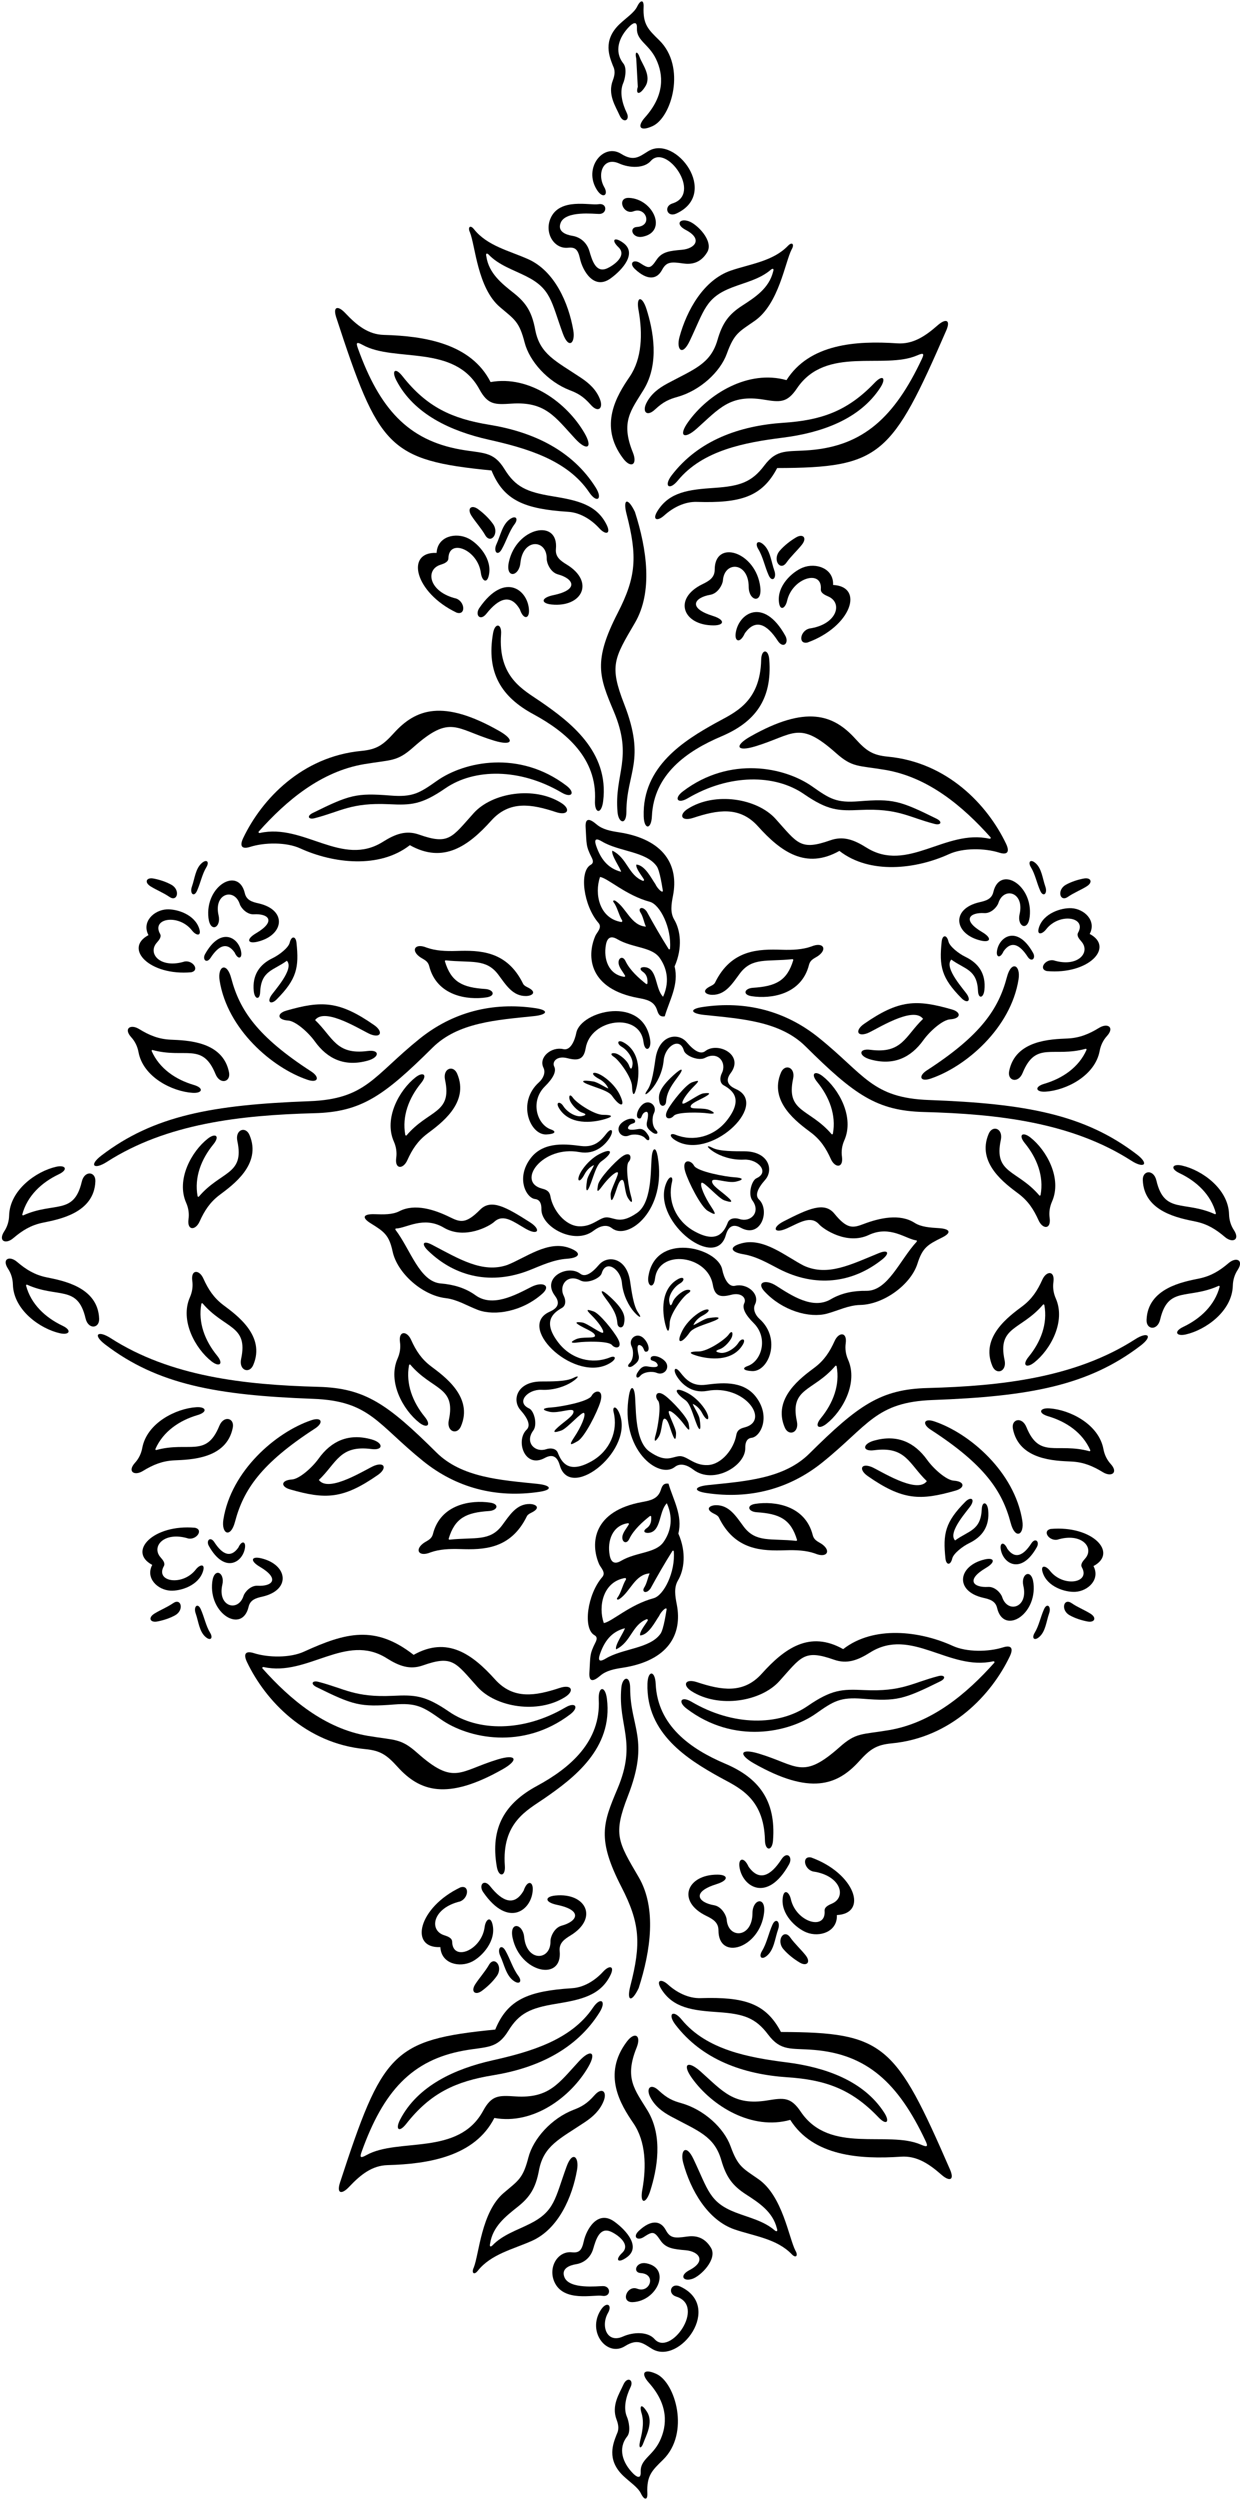 <?xml version="1.0" encoding="UTF-8"?>
<svg xmlns="http://www.w3.org/2000/svg" xmlns:xlink="http://www.w3.org/1999/xlink" width="320pt" height="645pt" viewBox="0 0 320 645" version="1.1">
<g id="surface1">
<path style=" stroke:none;fill-rule:nonzero;fill:rgb(0%,0%,0%);fill-opacity:1;" d="M 175.348 86.965 C 174.488 90.145 176.047 92.055 177.977 87.996 C 181.777 80.016 182.066 76.809 188.879 74.18 C 192.328 72.848 196.121 72.027 198.953 69.57 C 199.48 69.145 199.781 69.359 199.52 70.055 C 198.461 74.395 194.875 76.688 191.512 78.871 C 188.051 81.113 186.418 83.344 185.164 87.695 C 183.363 93.938 179.105 95.238 172.195 98.957 C 169.988 100.145 168.031 101.605 166.836 103.945 C 165.66 106.246 166.93 107.625 169.027 105.656 C 171.227 103.598 172.73 102.988 174.77 102.418 C 180.695 100.766 185.863 95.953 187.559 91.277 C 189.473 85.992 190.68 85.629 194.766 82.781 C 201.004 78.426 202.594 67.641 204.297 64.344 C 205.059 63.074 204.457 62.262 203.355 63.406 C 199.508 67.406 193.695 68.078 188.648 69.793 C 181.598 72.195 177.23 80.031 175.348 86.965 "/>
<path style=" stroke:none;fill-rule:nonzero;fill:rgb(0%,0%,0%);fill-opacity:1;" d="M 160.809 118.285 C 162.832 120.961 164.605 119.91 163.309 116.703 C 160.113 108.801 162.844 105.887 166.105 100.543 C 170.246 93.754 168.555 85.195 166.848 79.781 C 165.684 76.098 164.059 76.43 164.816 80.195 C 165.844 86.035 165.719 92.484 162.488 97.203 C 159.199 102.016 154.383 109.793 160.809 118.285 "/>
<path style=" stroke:none;fill-rule:nonzero;fill:rgb(0%,0%,0%);fill-opacity:1;" d="M 177.574 108.887 C 174.988 112.512 176.539 113.492 179.805 110.582 C 185.535 105.473 188.367 101.688 197.035 103.094 C 201.301 103.785 203.09 104.016 205.676 100.184 C 213.148 89.094 228.086 95.434 236.707 91.684 C 238.395 90.949 238.555 91.219 237.871 92.668 C 230.816 107.656 222.754 114.988 209.105 116.129 C 203.152 116.629 200.57 115.68 197.246 120.098 C 194.027 124.371 191 125.422 184.406 125.867 C 177.887 126.309 172.746 126.859 169.648 131.879 C 168.25 134.148 169.617 134.609 171.441 132.961 C 173.645 130.973 176.676 129.383 179.84 129.488 C 191.113 129.84 196.664 128.184 200.559 120.754 C 227.305 120.684 230.129 117.586 244.262 85.109 C 245.355 82.438 244.012 82.145 241.965 83.938 C 238.68 86.828 235.531 88.855 231.543 88.582 C 220.844 87.852 208.895 88.723 202.965 98.074 C 193.105 95.301 182.781 101.582 177.574 108.887 "/>
<path style=" stroke:none;fill-rule:nonzero;fill:rgb(0%,0%,0%);fill-opacity:1;" d="M 174.926 123.973 C 181.379 116.121 192.305 114.145 202.051 112.91 C 211.891 111.664 221.871 108.242 227.223 99.938 C 228.711 97.621 227.883 96.484 225.715 98.754 C 218.738 106.059 212 108.422 202.223 109.07 C 190.73 109.836 180.207 113.648 173.328 122.637 C 171.238 125.367 172.68 126.703 174.926 123.973 "/>
<path style=" stroke:none;fill-rule:nonzero;fill:rgb(0%,0%,0%);fill-opacity:1;" d="M 158.387 183.527 C 163.504 195.656 158.469 199.613 159.367 209.555 C 159.625 212.406 161.648 212.984 161.652 209.441 C 161.664 199.316 166.77 196.258 161.07 181.629 C 157.215 171.73 158.473 169.875 163.844 160.711 C 168.523 152.727 166.949 141.707 163.852 132.07 C 162.008 128.223 160.676 128.676 161.699 132.641 C 164.523 143.562 164.195 148.844 159.406 158.152 C 153.016 170.582 154.648 174.664 158.387 183.527 "/>
<path style=" stroke:none;fill-rule:nonzero;fill:rgb(0%,0%,0%);fill-opacity:1;" d="M 205.453 138.641 C 203.984 139.504 202.414 140.711 201.223 142.09 C 199.246 144.371 201.316 147.473 202.949 145.156 C 204.09 143.539 205.703 142.086 206.922 140.555 C 208.379 138.723 207.199 137.613 205.453 138.641 "/>
<path style=" stroke:none;fill-rule:nonzero;fill:rgb(0%,0%,0%);fill-opacity:1;" d="M 196.973 140.441 C 195.535 139.211 194.762 140.148 195.68 141.656 C 196.902 143.66 197.336 146.113 198.355 148.398 C 199.254 150.414 200.504 149.141 199.836 147.234 C 198.996 144.855 198.812 142.02 196.973 140.441 "/>
<path style=" stroke:none;fill-rule:nonzero;fill:rgb(0%,0%,0%);fill-opacity:1;" d="M 184.438 146.98 C 184.441 149.074 182.91 149.922 181.281 150.715 C 173.562 154.473 176.262 161.375 184.18 161.348 C 186.988 161.336 187.164 159.898 183.953 158.902 C 177.367 156.852 179.188 154.16 183.309 153.453 C 185.262 153.117 186.473 150.848 186.562 149.715 C 186.965 144.691 193.195 144.949 193.215 151.426 C 193.227 155.059 196.727 155.891 196.203 151.48 C 195.121 142.34 184.43 139 184.438 146.98 "/>
<path style=" stroke:none;fill-rule:nonzero;fill:rgb(0%,0%,0%);fill-opacity:1;" d="M 208.801 162.168 C 206.465 162.824 205.934 166.285 208.371 165.773 C 219.727 161.648 223.094 151.309 214.992 150.922 C 215.195 146.613 210.543 145.082 207.141 146.445 C 204.48 147.512 200.406 151.16 201.039 155.512 C 201.367 157.758 202.699 156.867 203.121 155.008 C 204.473 149.062 212.156 146.84 211.832 151.938 C 211.723 152.93 212.688 153.434 213.727 153.879 C 217.586 155.539 216.027 161.164 208.801 162.168 "/>
<path style=" stroke:none;fill-rule:nonzero;fill:rgb(0%,0%,0%);fill-opacity:1;" d="M 189.84 163.48 C 189.59 165.574 191.027 166.027 192.211 163.391 C 194.949 159.547 197.891 160.988 200.695 165.301 C 202.137 167.52 203.707 165.891 202.648 163.996 C 197.012 153.879 190.461 158.273 189.84 163.48 "/>
<path style=" stroke:none;fill-rule:nonzero;fill:rgb(0%,0%,0%);fill-opacity:1;" d="M 166.117 210.621 C 166.223 214.156 168.082 214.055 168.234 210.59 C 168.711 199.82 177.176 193.785 186.184 189.973 C 194.723 186.355 199.332 180.566 198.52 170.148 C 198.297 167.328 196.492 167.434 196.434 170.191 C 196.195 181.406 189.336 183.934 184.617 186.566 C 176.695 190.988 165.719 197.672 166.117 210.621 "/>
<path style=" stroke:none;fill-rule:nonzero;fill:rgb(0%,0%,0%);fill-opacity:1;" d="M 220.75 190.617 C 215.094 184.363 208.062 181.84 193.609 190.035 C 189.496 192.371 189.988 194.043 194.879 192.566 C 204.836 189.555 206.086 185.703 215.727 194.273 C 219.988 198.059 221.371 197.445 228.391 198.621 C 239.539 200.496 248.484 208.016 255.609 216.008 C 255.781 216.203 255.59 216.445 255.32 216.387 C 243.949 213.852 234.152 225.324 223.57 218.66 C 220.371 216.648 217.613 215.617 214.25 216.805 C 206.504 219.531 205.816 217.562 200.148 211.266 C 195.395 205.984 184.543 204.215 177.523 208.656 C 175.062 210.215 175.777 212.031 178.914 211 C 185.176 208.938 190.875 207.922 195.617 213.199 C 201.496 219.738 207.961 224.406 216.621 219.531 C 224.461 225.648 236.379 224.262 244.922 220.355 C 248.508 218.719 254.133 218.797 257.863 219.98 C 259.969 220.648 260.645 219.812 259.617 217.66 C 254.84 207.66 244.477 196.68 229.168 195.219 C 225.219 194.84 223.602 193.77 220.75 190.617 "/>
<path style=" stroke:none;fill-rule:nonzero;fill:rgb(0%,0%,0%);fill-opacity:1;" d="M 207.438 204.848 C 213.656 209.125 216.332 209.23 221.992 208.965 C 231.836 208.5 234.391 210.82 241.199 212.574 C 242.812 212.988 243.305 212.02 241.684 211.223 C 232.242 206.555 230.438 206.027 221.668 206.727 C 215.891 207.188 214.176 206.133 209.629 202.922 C 202.562 197.93 188.402 194.938 176.238 204.164 C 173.82 206 174.832 207.508 177.473 205.957 C 188.273 199.605 200.008 199.738 207.438 204.848 "/>
<path style=" stroke:none;fill-rule:nonzero;fill:rgb(0%,0%,0%);fill-opacity:1;" d="M 64.531 218.5 C 68.262 217.316 73.887 217.238 77.473 218.879 C 86.012 222.781 97.934 224.172 105.77 218.051 C 114.434 222.926 120.898 218.258 126.773 211.719 C 131.52 206.441 137.219 207.457 143.48 209.52 C 146.613 210.551 147.332 208.734 144.871 207.176 C 137.852 202.734 126.996 204.504 122.242 209.785 C 116.574 216.082 115.887 218.055 108.145 215.324 C 104.781 214.141 102.02 215.168 98.824 217.18 C 88.242 223.844 78.445 212.371 67.07 214.906 C 66.805 214.969 66.613 214.723 66.785 214.527 C 73.906 206.535 82.852 199.016 94.004 197.145 C 101.02 195.965 102.406 196.578 106.664 192.793 C 116.309 184.227 117.559 188.074 127.516 191.086 C 132.402 192.562 132.898 190.891 128.781 188.559 C 114.328 180.359 107.301 182.883 101.645 189.137 C 98.789 192.289 97.176 193.359 93.223 193.738 C 77.918 195.199 67.555 206.18 62.777 216.18 C 61.75 218.332 62.426 219.168 64.531 218.5 "/>
<path style=" stroke:none;fill-rule:nonzero;fill:rgb(0%,0%,0%);fill-opacity:1;" d="M 112.766 201.441 C 108.219 204.652 106.5 205.707 100.727 205.246 C 91.957 204.547 90.152 205.074 80.711 209.742 C 79.09 210.539 79.582 211.512 81.191 211.094 C 88 209.344 90.559 207.02 100.398 207.484 C 106.059 207.754 108.738 207.645 114.953 203.367 C 122.387 198.258 134.117 198.125 144.922 204.477 C 147.562 206.027 148.574 204.52 146.152 202.684 C 133.988 193.457 119.832 196.449 112.766 201.441 "/>
<path style=" stroke:none;fill-rule:nonzero;fill:rgb(0%,0%,0%);fill-opacity:1;" d="M 164.789 257.492 C 167.027 257.895 168.82 258.336 169.555 260.574 C 169.875 261.555 170.199 262.426 171.547 262.211 C 172.738 258.109 175.262 253.992 174.086 249.344 C 176.242 244.453 175.574 239.922 174 237.273 C 172.898 235.418 173.25 233.277 173.684 231.043 C 175.176 223.383 171.547 216.535 159.652 214.719 C 157.562 214.398 155.504 214.012 153.953 212.688 C 152.07 211.086 150.973 210.98 151.133 213.516 C 151.402 217.801 151.148 218.191 152.691 221.25 C 153.07 222 153.223 222.684 152.441 223.121 C 149.391 224.82 150.594 233.68 154.449 238.117 C 155.477 239.301 154.027 240.559 153.645 241.43 C 151.258 246.91 152.129 255.211 164.789 257.492 Z M 171.117 257.168 C 169.074 255.113 169.676 250.137 166.695 249.562 C 165.57 249.344 164.645 249.844 165.922 250.742 C 167.027 251.523 167.152 252.656 167.078 253.738 C 167.074 253.863 166.844 253.945 166.738 253.859 C 164.844 252.359 162.59 250.34 161.484 248.082 C 160.746 246.406 159.5 247.137 159.637 248.508 C 159.75 249.652 160.762 250.711 161.336 251.777 C 161.387 251.871 161.207 252.039 161.078 252.02 C 157.062 251.441 155.688 247.445 156.367 243.742 C 156.699 241.938 157.605 241.312 159.297 242.305 C 163.23 244.609 168.176 244.234 170.238 247.133 C 171.762 249.273 173.086 252.777 171.117 257.168 Z M 155.359 217.105 C 159.738 219.742 166.781 219.641 169.492 223.52 C 170.32 224.703 170.953 229.277 171.016 229.539 C 171.324 230.855 169.641 229.297 169.113 228.074 C 168.152 226.73 166.477 223.211 164.227 223.055 C 163.992 223.984 165.559 225.836 166.148 226.844 C 166.293 227.09 166.086 227.316 165.949 227.266 C 162.113 225.809 161.91 221.363 158.027 219.469 C 157.609 220.52 160.145 224.051 160.289 224.926 C 156.691 223.996 154.938 221.379 153.859 218.246 C 153.184 216.277 153.984 216.273 155.359 217.105 Z M 154.848 226.254 C 156.844 226.531 161.555 231.016 167.691 232.66 C 170.355 233.375 173.352 239.449 172.906 244.77 C 172.895 244.953 172.652 245.004 172.551 244.848 C 170.621 241.797 168.672 238.414 166.914 235.195 C 165.773 233.598 164.562 234.309 165.273 235.414 C 165.977 236.504 166.176 237.945 166.684 239.074 C 162.824 238.758 161.734 234.395 158.902 232.465 C 158.438 232.145 158.055 232.371 158.32 232.73 C 159.367 234.141 159.598 235.902 160.566 237.496 C 160.656 237.648 160.508 237.906 160.34 237.879 C 154.652 236.949 153.348 230.59 154.848 226.254 "/>
<path style=" stroke:none;fill-rule:nonzero;fill:rgb(0%,0%,0%);fill-opacity:1;" d="M 194.305 254.848 C 192.113 254.992 191.531 256.648 193.969 257.016 C 198.953 257.77 206.824 256.621 208.77 248.938 C 209.156 247.453 210.359 247.215 211.289 246.508 C 213.566 244.773 212.359 242.953 209.402 244.184 C 207.074 245.016 204.457 245.121 201.773 245.035 C 195.848 244.852 188.723 244.891 184.516 253.539 C 184.285 253.949 183.828 254.199 183.371 254.422 C 180.812 255.664 182.164 256.641 183.789 256.664 C 187.23 256.715 188.992 253.758 190.91 251.184 C 194.09 246.914 197.914 248.168 204.496 247.461 C 204.598 247.449 204.746 247.598 204.723 247.68 C 203.102 253.117 200.133 254.465 194.305 254.848 "/>
<path style=" stroke:none;fill-rule:nonzero;fill:rgb(0%,0%,0%);fill-opacity:1;" d="M 239.203 276.141 C 236.93 277.613 237.414 279.211 240.18 278.273 C 249.293 275.188 260.828 265.262 262.844 252.723 C 263.453 248.922 260.992 247.727 259.852 252.078 C 257.695 260.285 253.16 267.109 239.203 276.141 "/>
<path style=" stroke:none;fill-rule:nonzero;fill:rgb(0%,0%,0%);fill-opacity:1;" d="M 222.973 264.168 C 220.656 265.781 221.113 267.578 223.84 266.574 C 225.762 265.863 235.609 259.34 238.211 262.867 C 233.594 267.289 232.852 271.922 224.641 270.848 C 221.48 270.434 221.535 272.469 224.578 273.324 C 230.555 275.004 235.02 272.91 238.285 268.367 C 239.969 266.023 243.262 263.113 245.164 262.992 C 248.055 262.805 248.094 261.137 245.648 260.434 C 236.512 257.812 231.98 257.895 222.973 264.168 "/>
<path style=" stroke:none;fill-rule:nonzero;fill:rgb(0%,0%,0%);fill-opacity:1;" d="M 211.25 267.695 C 202.781 260.883 192.555 258.113 181.289 259.809 C 177.773 260.336 178.242 261.484 181.734 261.848 C 191.289 262.844 201.312 263.453 207.879 269.965 C 220.504 282.477 226.289 286.578 238.391 286.895 C 257.574 287.402 276.57 289.582 291.965 299.465 C 295.234 301.566 296.691 300.367 293.367 297.828 C 279.859 287.5 264.688 284.723 239.723 283.801 C 225.016 283.258 223.184 277.293 211.25 267.695 "/>
<path style=" stroke:none;fill-rule:nonzero;fill:rgb(0%,0%,0%);fill-opacity:1;" d="M 275.496 267.93 C 271.379 268.121 262.016 268.262 260.426 276.355 C 259.93 278.887 262.766 279.609 263.906 276.812 C 267.293 268.504 271.715 272.898 280.199 270.582 C 280.316 270.551 280.445 270.742 280.391 270.867 C 278.391 275.383 274.211 278.223 269.512 279.609 C 266.801 280.406 267.312 281.809 269.832 281.645 C 275.152 281.297 282.598 277.547 283.785 271.129 C 284.062 269.652 284.707 268.332 285.695 267.258 C 287.691 265.023 285.828 263.844 283.648 265.176 C 281.008 266.789 278.625 267.781 275.496 267.93 "/>
<path style=" stroke:none;fill-rule:nonzero;fill:rgb(0%,0%,0%);fill-opacity:1;" d="M 236.77 326 C 238.07 321.879 239.422 321.105 243.062 319.312 C 245.676 318.023 245.23 317.043 242.258 316.855 C 240.059 316.719 237.719 316.578 236.023 315.488 C 232.234 313.051 226.984 314.223 222.879 315.785 C 220.074 316.855 218.609 317.145 215.324 313.121 C 212.746 309.969 208.68 311.809 202.203 315.121 C 199.137 316.688 199.66 318.441 203.066 316.926 C 206.301 315.484 209.211 313.445 211.398 315.895 C 212.496 317.121 218.559 321.273 224.203 318.621 C 229.719 316.031 233.848 319.723 236.488 320.016 C 236.617 320.031 236.652 320.258 236.547 320.371 C 232.176 325.113 229.129 333.102 223.57 333.031 C 220.246 332.984 217.148 333.59 214.391 335.211 C 209.77 337.922 204.332 334.285 200.289 331.703 C 197.512 329.93 195.109 330.84 197.277 333.176 C 201.902 338.176 208.883 340.148 213.449 338.906 C 216.27 338.141 218.926 336.746 222.008 336.676 C 228.047 336.547 235.051 331.441 236.77 326 "/>
<path style=" stroke:none;fill-rule:nonzero;fill:rgb(0%,0%,0%);fill-opacity:1;" d="M 191.5 320.742 C 187.988 321.645 188.488 323.031 191.809 323.586 C 195.219 324.152 198.078 325.863 201.039 327.387 C 210.355 332.188 219.945 331.141 227.75 324.867 C 229.523 323.441 229.379 322.254 226.785 323.309 C 219.562 326.254 213.605 329.359 207.441 326.547 C 202.855 324.203 197.148 319.293 191.5 320.742 "/>
<path style=" stroke:none;fill-rule:nonzero;fill:rgb(0%,0%,0%);fill-opacity:1;" d="M 158.152 20.727 C 156.746 24.395 158.871 27.438 159.891 29.754 C 160.879 31.996 162.66 31.012 161.754 29.141 C 160.559 26.68 159.836 23.691 160.848 21.395 C 161.219 20.547 161.914 17.703 160.879 16.395 C 158.41 13.293 159.699 9.559 162.445 6.816 C 163.172 6.086 164.469 5.176 164.367 7.254 C 164.215 10.512 167.402 11.305 169.277 15.188 C 171.25 19.27 171.559 24.57 166.465 30.273 C 164.266 32.738 165.176 34.031 168.441 32.52 C 173.332 30.258 177.145 17.242 170.121 10.379 C 167.27 7.586 165.875 6.297 166.094 1.73 C 166.176 -0.004 165.348 -0.199 164.426 1.699 C 163.652 3.289 161.648 4.555 159.902 6.211 C 155.402 10.473 157.34 14.734 158.148 16.887 C 158.336 17.383 159.051 18.383 158.152 20.727 "/>
<path style=" stroke:none;fill-rule:nonzero;fill:rgb(0%,0%,0%);fill-opacity:1;" d="M 166.574 22.227 C 168.191 19.559 165.668 16.453 165.117 14.859 C 164.508 13.098 163.742 13.129 164.199 15.164 L 164.594 22.406 C 164.797 21.734 164.898 21.055 164.93 20.383 C 164.898 21.055 164.797 21.738 164.594 22.406 C 163.965 24.461 165.141 24.586 166.574 22.227 "/>
<path style=" stroke:none;fill-rule:nonzero;fill:rgb(0%,0%,0%);fill-opacity:1;" d="M 164.363 58.555 C 162.207 58.688 163.172 61.598 165.828 61.074 C 172.352 59.797 168.629 51.352 162.352 51.055 C 159.051 50.895 160.797 55.547 163.504 54.512 C 166.73 53.281 168.535 58.293 164.363 58.555 "/>
<path style=" stroke:none;fill-rule:nonzero;fill:rgb(0%,0%,0%);fill-opacity:1;" d="M 155.938 48.289 C 154 44.926 155.617 40.312 159.785 42.18 C 162.457 43.375 166.207 43.504 167.945 41.527 C 171.984 36.926 181.316 50.07 173.535 52.488 C 171.184 53.219 172.141 56.191 174.52 55.105 C 185.809 49.949 174.391 34.672 167.301 38.996 C 165.082 40.348 163.617 41.781 160.32 39.703 C 155.691 36.785 150.453 43.344 154.043 48.992 C 155.594 51.43 157.105 50.316 155.938 48.289 "/>
<path style=" stroke:none;fill-rule:nonzero;fill:rgb(0%,0%,0%);fill-opacity:1;" d="M 146.598 63.914 C 148.488 63.715 149.164 64.383 149.688 66.781 C 150.328 69.73 153.219 75.004 157.613 71.801 C 160.727 69.531 164.453 65.289 160.824 62.648 C 158.477 60.938 157.664 61.941 159.594 63.77 C 162.062 66.113 157.91 68.766 156.48 69.316 C 153.762 70.363 152.816 67.223 152.109 64.805 C 151.453 62.551 149.727 61.172 147.715 60.844 C 145.926 60.551 143.824 59.699 144.68 57.504 C 145.934 54.285 153.332 55.207 154.652 55.199 C 156.762 55.191 156.75 52.27 154.422 52.688 C 152.316 53.062 144.469 50.941 142.102 56.27 C 140.414 60.055 142.953 64.301 146.598 63.914 "/>
<path style=" stroke:none;fill-rule:nonzero;fill:rgb(0%,0%,0%);fill-opacity:1;" d="M 176.961 59.32 C 181.434 61.652 179.383 64.145 175.977 64.445 C 172.863 64.719 170.832 64.926 169.438 67.02 C 167.832 69.43 167.418 69.32 165.16 67.855 C 163.547 66.805 162.176 67.852 163.902 69.461 C 166.98 72.328 169.465 72.211 170.84 69.652 C 171.949 67.59 173.031 67.488 176.27 67.969 C 178.34 68.273 180.77 67.969 182.508 65.066 C 184.242 62.164 179.867 57.773 177.691 57.059 C 175.289 56.27 174.285 57.926 176.961 59.32 "/>
<path style=" stroke:none;fill-rule:nonzero;fill:rgb(0%,0%,0%);fill-opacity:1;" d="M 275.586 231.387 C 277.051 230.375 278.863 229.641 280.363 228.727 C 282.164 227.629 281.512 226.324 279.719 226.652 C 278.207 226.93 276.512 227.465 275.074 228.258 C 272.695 229.574 273.488 232.84 275.586 231.387 "/>
<path style=" stroke:none;fill-rule:nonzero;fill:rgb(0%,0%,0%);fill-opacity:1;" d="M 268.445 229.816 C 269.258 231.633 270.379 230.484 269.777 228.77 C 269.023 226.629 268.859 224.074 267.199 222.656 C 265.906 221.547 265.211 222.391 266.039 223.746 C 267.141 225.551 267.531 227.762 268.445 229.816 "/>
<path style=" stroke:none;fill-rule:nonzero;fill:rgb(0%,0%,0%);fill-opacity:1;" d="M 38.93 228.727 C 40.43 229.641 42.246 230.375 43.707 231.387 C 45.805 232.84 46.598 229.574 44.219 228.258 C 42.785 227.465 41.086 226.93 39.574 226.652 C 37.781 226.324 37.129 227.629 38.93 228.727 "/>
<path style=" stroke:none;fill-rule:nonzero;fill:rgb(0%,0%,0%);fill-opacity:1;" d="M 50.848 229.816 C 51.766 227.762 52.156 225.551 53.254 223.746 C 54.082 222.391 53.387 221.547 52.094 222.656 C 50.434 224.074 50.27 226.629 49.516 228.77 C 48.914 230.484 50.035 231.633 50.848 229.816 "/>
<path style=" stroke:none;fill-rule:nonzero;fill:rgb(0%,0%,0%);fill-opacity:1;" d="M 256.348 230.145 C 255.922 231.977 254.406 232.402 252.816 232.762 C 245.277 234.469 246.223 241.07 253.164 242.676 C 255.629 243.246 256.078 242.023 253.469 240.484 C 248.121 237.336 250.27 235.348 254.027 235.578 C 255.809 235.688 257.336 233.949 257.648 232.977 C 259.031 228.656 264.441 230.168 263.121 235.848 C 262.387 239.027 265.281 240.48 265.73 236.512 C 266.664 228.277 257.984 223.148 256.348 230.145 "/>
<path style=" stroke:none;fill-rule:nonzero;fill:rgb(0%,0%,0%);fill-opacity:1;" d="M 276.52 234.312 C 273.945 234.164 269.23 235.586 268.09 239.371 C 267.496 241.328 268.922 241.109 269.977 239.754 C 273.348 235.426 280.457 236.547 278.246 240.578 C 277.781 241.344 278.375 242.125 279.051 242.883 C 281.562 245.711 278.145 249.699 271.871 247.758 C 269.719 247.402 267.965 250.02 270.145 250.535 C 280.977 251.504 287.668 244.363 281.211 240.957 C 283.023 237.52 279.816 234.496 276.52 234.312 "/>
<path style=" stroke:none;fill-rule:nonzero;fill:rgb(0%,0%,0%);fill-opacity:1;" d="M 258.992 245.414 C 260.988 242.609 263.133 243.66 265.18 246.805 C 266.23 248.422 267.375 247.234 266.605 245.855 C 262.492 238.477 257.719 241.684 257.266 245.48 C 257.082 247.004 258.133 247.336 258.992 245.414 "/>
<path style=" stroke:none;fill-rule:nonzero;fill:rgb(0%,0%,0%);fill-opacity:1;" d="M 249.148 246.871 C 247.395 246.027 245.078 244.18 244.773 242.926 C 244.312 241.027 243.199 241.195 243.016 242.902 C 242.34 249.281 242.922 252.285 248.141 257.543 C 249.484 258.898 250.625 258.383 249.641 256.688 C 248.941 255.492 243.461 249.703 245.5 247.566 C 248.98 250.117 252.145 250.074 252.387 255.656 C 252.48 257.809 253.828 257.531 254.039 255.41 C 254.465 251.238 252.551 248.516 249.148 246.871 "/>
<path style=" stroke:none;fill-rule:nonzero;fill:rgb(0%,0%,0%);fill-opacity:1;" d="M 255.145 292.512 C 251.891 300.098 259.547 305.492 262.84 307.973 C 265.34 309.855 266.746 312.023 268.02 314.844 C 269.066 317.172 271.27 317.25 270.883 314.277 C 270.672 312.832 270.883 311.379 271.488 310.004 C 274.129 304.035 270.094 296.738 265.895 293.453 C 263.906 291.898 262.695 292.766 264.484 294.953 C 267.582 298.746 269.434 303.449 268.535 308.305 C 268.512 308.441 268.301 308.527 268.223 308.434 C 262.516 301.734 256.387 302.875 258.277 294.102 C 258.91 291.148 256.164 290.145 255.145 292.512 "/>
<path style=" stroke:none;fill-rule:nonzero;fill:rgb(0%,0%,0%);fill-opacity:1;" d="M 308.48 315.148 C 311.551 315.781 313.746 317.133 316.102 319.141 C 318.051 320.797 320.074 319.922 318.449 317.402 C 317.641 316.188 317.211 314.781 317.172 313.281 C 317 306.758 310.23 301.891 305.031 300.715 C 302.57 300.16 301.844 301.465 304.395 302.676 C 308.82 304.777 312.508 308.234 313.773 313.008 C 313.809 313.145 313.652 313.312 313.543 313.262 C 305.523 309.648 300.469 313.301 298.422 304.562 C 297.734 301.621 294.82 301.891 294.914 304.469 C 295.219 312.715 304.445 314.312 308.48 315.148 "/>
<path style=" stroke:none;fill-rule:nonzero;fill:rgb(0%,0%,0%);fill-opacity:1;" d="M 201.547 276.707 C 198.293 284.289 205.949 289.688 209.238 292.168 C 211.742 294.051 213.148 296.219 214.418 299.035 C 215.469 301.367 217.672 301.445 217.285 298.473 C 217.07 297.027 217.281 295.574 217.891 294.199 C 220.527 288.227 216.492 280.934 212.297 277.648 C 210.309 276.094 209.098 276.961 210.883 279.145 C 213.98 282.938 215.836 287.645 214.938 292.5 C 214.91 292.637 214.699 292.719 214.621 292.629 C 208.914 285.93 202.785 287.066 204.676 278.297 C 205.312 275.34 202.562 274.34 201.547 276.707 "/>
<path style=" stroke:none;fill-rule:nonzero;fill:rgb(0%,0%,0%);fill-opacity:1;" d="M 115.031 247.766 C 121.617 248.473 125.441 247.219 128.617 251.488 C 130.539 254.066 132.301 257.02 135.738 256.973 C 137.363 256.949 138.715 255.973 136.16 254.73 C 135.699 254.504 135.242 254.258 135.012 253.848 C 130.809 245.195 123.68 245.156 117.758 245.344 C 115.07 245.426 112.453 245.32 110.125 244.488 C 107.172 243.258 105.965 245.078 108.238 246.812 C 109.168 247.52 110.371 247.758 110.758 249.246 C 112.703 256.93 120.574 258.078 125.559 257.32 C 127.996 256.953 127.414 255.301 125.223 255.156 C 119.395 254.773 116.426 253.422 114.805 247.988 C 114.781 247.902 114.934 247.758 115.031 247.766 "/>
<path style=" stroke:none;fill-rule:nonzero;fill:rgb(0%,0%,0%);fill-opacity:1;" d="M 79.348 278.578 C 82.113 279.516 82.602 277.918 80.324 276.445 C 66.367 267.414 61.832 260.59 59.676 252.383 C 58.535 248.035 56.074 249.23 56.684 253.031 C 58.699 265.566 70.234 275.492 79.348 278.578 "/>
<path style=" stroke:none;fill-rule:nonzero;fill:rgb(0%,0%,0%);fill-opacity:1;" d="M 95.688 266.879 C 98.414 267.887 98.875 266.09 96.555 264.473 C 87.547 258.199 83.016 258.117 73.883 260.738 C 71.434 261.441 71.477 263.109 74.363 263.297 C 76.27 263.422 79.559 266.328 81.242 268.672 C 84.508 273.219 88.973 275.312 94.949 273.629 C 97.992 272.773 98.047 270.738 94.887 271.152 C 86.68 272.23 85.934 267.594 81.316 263.172 C 83.918 259.645 93.766 266.168 95.688 266.879 "/>
<path style=" stroke:none;fill-rule:nonzero;fill:rgb(0%,0%,0%);fill-opacity:1;" d="M 27.562 299.773 C 42.957 289.887 61.957 287.711 81.137 287.203 C 93.238 286.883 99.027 282.781 111.648 270.27 C 118.219 263.762 128.238 263.152 137.793 262.156 C 141.285 261.789 141.754 260.641 138.242 260.113 C 126.977 258.422 116.746 261.188 108.277 268 C 96.344 277.602 94.516 283.562 79.809 284.109 C 54.84 285.031 39.668 287.809 26.16 298.133 C 22.84 300.672 24.293 301.871 27.562 299.773 "/>
<path style=" stroke:none;fill-rule:nonzero;fill:rgb(0%,0%,0%);fill-opacity:1;" d="M 35.742 271.434 C 36.93 277.855 44.379 281.602 49.695 281.949 C 52.215 282.113 52.727 280.715 50.016 279.914 C 45.32 278.531 41.137 275.691 39.141 271.172 C 39.082 271.047 39.211 270.855 39.328 270.891 C 47.816 273.203 52.234 268.809 55.621 277.117 C 56.762 279.914 59.598 279.191 59.102 276.664 C 57.516 268.566 48.148 268.426 44.031 268.234 C 40.902 268.09 38.52 267.094 35.883 265.48 C 33.699 264.148 31.836 265.328 33.832 267.566 C 34.824 268.637 35.469 269.961 35.742 271.434 "/>
<path style=" stroke:none;fill-rule:nonzero;fill:rgb(0%,0%,0%);fill-opacity:1;" d="M 56.406 236.152 C 55.086 230.473 60.496 228.965 61.883 233.281 C 62.195 234.258 63.719 235.996 65.5 235.887 C 69.258 235.656 71.406 237.641 66.059 240.789 C 63.453 242.328 63.898 243.551 66.363 242.98 C 73.305 241.375 74.25 234.773 66.711 233.066 C 65.121 232.711 63.609 232.281 63.18 230.449 C 61.543 223.453 52.863 228.582 53.797 236.816 C 54.246 240.785 57.145 239.336 56.406 236.152 "/>
<path style=" stroke:none;fill-rule:nonzero;fill:rgb(0%,0%,0%);fill-opacity:1;" d="M 49.383 250.84 C 51.566 250.324 49.812 247.711 47.656 248.062 C 41.387 250.008 37.965 246.016 40.477 243.191 C 41.152 242.43 41.75 241.648 41.281 240.883 C 39.07 236.852 46.18 235.73 49.551 240.062 C 50.605 241.414 52.031 241.633 51.441 239.676 C 50.297 235.891 45.586 234.473 43.008 234.617 C 39.715 234.805 36.504 237.828 38.316 241.262 C 31.863 244.672 38.551 251.812 49.383 250.84 "/>
<path style=" stroke:none;fill-rule:nonzero;fill:rgb(0%,0%,0%);fill-opacity:1;" d="M 60.535 245.719 C 61.398 247.641 62.445 247.312 62.262 245.785 C 61.809 241.988 57.035 238.785 52.922 246.16 C 52.156 247.539 53.297 248.73 54.352 247.109 C 56.395 243.969 58.539 242.918 60.535 245.719 "/>
<path style=" stroke:none;fill-rule:nonzero;fill:rgb(0%,0%,0%);fill-opacity:1;" d="M 71.387 257.852 C 76.609 252.594 77.191 249.59 76.512 243.211 C 76.332 241.504 75.215 241.336 74.754 243.23 C 74.453 244.484 72.133 246.332 70.379 247.18 C 66.977 248.82 65.066 251.547 65.488 255.715 C 65.703 257.84 67.047 258.113 67.141 255.965 C 67.383 250.379 70.551 250.426 74.027 247.871 C 76.07 250.012 70.586 255.797 69.891 256.992 C 68.902 258.688 70.043 259.203 71.387 257.852 "/>
<path style=" stroke:none;fill-rule:nonzero;fill:rgb(0%,0%,0%);fill-opacity:1;" d="M 53.633 293.758 C 49.434 297.043 45.402 304.34 48.039 310.312 C 48.645 311.684 48.855 313.141 48.645 314.582 C 48.258 317.555 50.461 317.48 51.512 315.148 C 52.781 312.328 54.188 310.164 56.691 308.277 C 59.98 305.801 67.637 300.402 64.383 292.82 C 63.363 290.449 60.617 291.453 61.254 294.406 C 63.141 303.18 57.012 302.043 51.309 308.738 C 51.23 308.832 51.016 308.746 50.992 308.609 C 50.094 303.754 51.945 299.051 55.047 295.258 C 56.832 293.07 55.621 292.203 53.633 293.758 "/>
<path style=" stroke:none;fill-rule:nonzero;fill:rgb(0%,0%,0%);fill-opacity:1;" d="M 11.047 315.453 C 15.082 314.621 24.309 313.02 24.613 304.773 C 24.707 302.195 21.797 301.926 21.105 304.867 C 19.059 313.605 14.008 309.953 5.984 313.566 C 5.875 313.617 5.719 313.449 5.754 313.316 C 7.023 308.539 10.711 305.086 15.133 302.98 C 17.684 301.77 16.961 300.469 14.496 301.023 C 9.297 302.195 2.531 307.062 2.355 313.59 C 2.316 315.09 1.887 316.492 1.078 317.707 C -0.543 320.23 1.48 321.102 3.426 319.445 C 5.781 317.441 7.977 316.086 11.047 315.453 "/>
<path style=" stroke:none;fill-rule:nonzero;fill:rgb(0%,0%,0%);fill-opacity:1;" d="M 107.23 277.953 C 103.035 281.238 99 288.535 101.637 294.508 C 102.246 295.879 102.457 297.336 102.246 298.777 C 101.859 301.75 104.062 301.672 105.109 299.344 C 106.383 296.523 107.789 294.359 110.289 292.473 C 113.578 289.992 121.234 284.598 117.98 277.016 C 116.965 274.645 114.215 275.648 114.852 278.602 C 116.742 287.375 110.613 286.238 104.906 292.934 C 104.828 293.027 104.617 292.941 104.59 292.805 C 103.695 287.949 105.547 283.246 108.645 279.453 C 110.434 277.266 109.223 276.398 107.23 277.953 "/>
<path style=" stroke:none;fill-rule:nonzero;fill:rgb(0%,0%,0%);fill-opacity:1;" d="M 123.336 131.332 C 121.691 130.141 120.414 131.133 121.691 133.098 C 122.758 134.734 124.223 136.34 125.207 138.059 C 126.613 140.52 128.969 137.629 127.219 135.168 C 126.16 133.684 124.715 132.332 123.336 131.332 "/>
<path style=" stroke:none;fill-rule:nonzero;fill:rgb(0%,0%,0%);fill-opacity:1;" d="M 131.605 133.93 C 129.621 135.324 129.172 138.129 128.113 140.422 C 127.262 142.258 128.387 143.645 129.473 141.723 C 130.703 139.543 131.371 137.141 132.777 135.262 C 133.836 133.848 133.152 132.844 131.605 133.93 "/>
<path style=" stroke:none;fill-rule:nonzero;fill:rgb(0%,0%,0%);fill-opacity:1;" d="M 131.32 144.996 C 130.383 149.332 133.945 148.836 134.301 145.223 C 134.938 138.777 141.164 139.113 141.086 144.152 C 141.07 145.289 142.059 147.664 143.973 148.184 C 148.004 149.277 149.562 152.133 142.812 153.547 C 139.52 154.234 139.555 155.68 142.352 155.961 C 150.23 156.738 153.574 150.125 146.246 145.648 C 144.703 144.703 143.262 143.715 143.461 141.633 C 144.23 133.688 133.27 135.996 131.32 144.996 "/>
<path style=" stroke:none;fill-rule:nonzero;fill:rgb(0%,0%,0%);fill-opacity:1;" d="M 113.648 145.715 C 114.727 145.371 115.734 144.961 115.723 143.965 C 115.883 138.855 123.32 141.797 124.102 147.848 C 124.344 149.738 125.586 150.754 126.125 148.543 C 127.168 144.273 123.461 140.258 120.914 138.941 C 117.656 137.258 112.879 138.34 112.672 142.652 C 104.57 142.266 106.938 152.879 117.852 158.066 C 120.23 158.805 120.027 155.309 117.766 154.434 C 110.668 152.75 109.652 147 113.648 145.715 "/>
<path style=" stroke:none;fill-rule:nonzero;fill:rgb(0%,0%,0%);fill-opacity:1;" d="M 125.539 158.324 C 128.738 154.297 131.805 153.145 134.164 157.23 C 135.09 159.969 136.566 159.652 136.516 157.547 C 136.391 152.301 130.289 147.301 123.715 156.84 C 122.484 158.625 123.891 160.395 125.539 158.324 "/>
<path style=" stroke:none;fill-rule:nonzero;fill:rgb(0%,0%,0%);fill-opacity:1;" d="M 137.637 184.262 C 146.238 188.918 154.094 195.73 153.543 206.492 C 153.367 209.953 155.207 210.234 155.648 206.73 C 157.277 193.871 146.984 186.18 139.52 181.023 C 135.074 177.949 128.484 174.785 129.312 163.598 C 129.516 160.844 127.73 160.57 127.242 163.355 C 125.441 173.648 129.48 179.852 137.637 184.262 "/>
<path style=" stroke:none;fill-rule:nonzero;fill:rgb(0%,0%,0%);fill-opacity:1;" d="M 126.84 121.379 C 130.008 129.145 135.379 131.324 146.633 132.047 C 149.793 132.242 152.66 134.113 154.66 136.301 C 156.32 138.113 157.727 137.785 156.551 135.395 C 153.941 130.102 148.879 129.066 142.434 128.008 C 135.91 126.934 132.996 125.602 130.199 121.039 C 127.309 116.328 124.648 117.023 118.77 115.965 C 105.293 113.527 97.965 105.465 92.363 89.871 C 91.824 88.367 92.008 88.109 93.617 89.004 C 101.844 93.559 117.312 88.664 123.703 100.414 C 125.91 104.477 127.715 104.414 132.027 104.133 C 140.785 103.559 143.246 107.594 148.469 113.227 C 151.441 116.434 153.078 115.605 150.848 111.754 C 146.355 103.984 136.676 96.75 126.602 98.574 C 121.59 88.703 109.773 86.695 99.055 86.406 C 95.055 86.297 92.117 83.98 89.121 80.793 C 87.258 78.812 85.891 78.98 86.723 81.742 C 97.707 115.414 100.219 118.766 126.84 121.379 "/>
<path style=" stroke:none;fill-rule:nonzero;fill:rgb(0%,0%,0%);fill-opacity:1;" d="M 126.293 109.59 C 116.621 108.016 110.141 105.023 103.887 97.086 C 101.949 94.621 101.016 95.676 102.277 98.121 C 106.812 106.898 116.422 111.254 126.098 113.43 C 135.684 115.586 146.375 118.594 152.051 127.023 C 154.023 129.953 155.59 128.762 153.766 125.84 C 147.773 116.242 137.664 111.445 126.293 109.59 "/>
<path style=" stroke:none;fill-rule:nonzero;fill:rgb(0%,0%,0%);fill-opacity:1;" d="M 129.023 79.234 C 132.816 82.461 133.988 82.934 135.391 88.379 C 136.629 93.195 141.316 98.473 147.062 100.684 C 149.035 101.445 150.477 102.195 152.469 104.453 C 154.371 106.613 155.766 105.359 154.812 102.957 C 153.848 100.516 152.035 98.875 149.953 97.484 C 143.43 93.125 139.312 91.426 138.113 85.039 C 137.277 80.59 135.867 78.215 132.637 75.652 C 129.492 73.16 126.141 70.535 125.5 66.117 C 125.305 65.398 125.625 65.211 126.109 65.688 C 128.691 68.398 132.395 69.578 135.703 71.234 C 142.23 74.496 142.215 77.715 145.238 86.023 C 146.773 90.246 148.508 88.492 147.953 85.246 C 146.738 78.164 143.137 69.945 136.344 66.887 C 131.484 64.699 125.762 63.477 122.312 59.133 C 121.324 57.887 120.648 58.641 121.285 59.973 C 122.668 63.418 123.227 74.309 129.023 79.234 "/>
<path style=" stroke:none;fill-rule:nonzero;fill:rgb(0%,0%,0%);fill-opacity:1;" d="M 139.949 333.781 C 142.328 331.66 140.023 330.527 137.094 332.031 C 132.82 334.219 127.062 337.316 122.719 334.18 C 120.129 332.305 117.105 331.41 113.789 331.137 C 108.25 330.68 105.973 322.438 102.074 317.301 C 101.98 317.176 102.039 316.957 102.168 316.953 C 104.824 316.91 109.285 313.629 114.531 316.73 C 119.895 319.906 126.328 316.355 127.535 315.238 C 129.949 313.008 132.648 315.312 135.73 317.055 C 138.977 318.887 139.664 317.191 136.762 315.34 C 130.633 311.43 126.758 309.211 123.891 312.105 C 120.238 315.793 118.809 315.367 116.117 314.035 C 112.18 312.09 107.066 310.422 103.059 312.488 C 101.27 313.41 98.926 313.332 96.723 313.258 C 93.746 313.16 93.211 314.098 95.691 315.629 C 99.145 317.762 100.414 318.656 101.32 322.883 C 102.512 328.465 108.996 334.211 115 334.914 C 118.062 335.277 120.57 336.918 123.309 337.949 C 127.734 339.621 134.867 338.316 139.949 333.781 "/>
<path style=" stroke:none;fill-rule:nonzero;fill:rgb(0%,0%,0%);fill-opacity:1;" d="M 146.883 321.953 C 141.395 319.973 135.707 324.461 130.922 326.355 C 124.512 328.57 118.422 324.77 111.516 321.156 C 109.031 319.855 108.777 321.027 110.402 322.613 C 117.574 329.602 127.023 331.555 136.754 327.66 C 139.848 326.426 142.855 324.996 146.305 324.754 C 149.66 324.52 150.289 323.188 146.883 321.953 "/>
<path style=" stroke:none;fill-rule:nonzero;fill:rgb(0%,0%,0%);fill-opacity:1;" d="M 138.086 309.348 C 139.445 309.5 139.746 310.781 139.719 311.961 C 139.605 316.539 148.246 321.312 153.156 317.535 C 154.609 316.422 156.445 315.711 157.902 316.867 C 162.027 320.145 172.172 312.363 169.723 298.34 C 169.352 296.207 168.664 295.855 168.285 297.727 C 167.77 300.27 168.617 309.977 164.426 312.906 C 160.23 315.832 158.785 314.281 156.789 314.082 C 154.793 313.879 153.062 316.535 149.43 316.383 C 145.797 316.234 142.652 312.156 142.043 308.656 C 141.785 307.176 140.801 306.902 139.832 306.645 C 133.18 304.871 139.98 295.457 149.539 297.234 C 153.672 298.004 156.254 295.277 157.355 293.516 C 158.461 291.758 157.883 290.684 156.473 292.496 C 155.066 294.309 153.414 296.086 149.969 295.668 C 146.527 295.25 140.398 294.281 136.953 298.801 C 133.078 303.883 135.77 309.082 138.086 309.348 "/>
<path style=" stroke:none;fill-rule:nonzero;fill:rgb(0%,0%,0%);fill-opacity:1;" d="M 166.566 293.715 C 167.449 294.734 167.926 293.867 167.281 292.883 C 166.641 291.898 166.023 291.062 164.656 291.305 C 163.285 291.543 161.586 291.684 162.188 290.637 C 162.789 289.59 164.051 290.074 163.891 289.164 C 163.73 288.25 161.812 288.504 160.453 289.684 C 158.508 291.367 160.289 293.793 162.281 292.973 C 163.598 292.43 165.703 292.719 166.566 293.715 "/>
<path style=" stroke:none;fill-rule:nonzero;fill:rgb(0%,0%,0%);fill-opacity:1;" d="M 169.25 291.504 C 168.312 290.582 168.148 288.461 168.773 287.18 C 169.715 285.246 167.402 283.316 165.602 285.152 C 164.344 286.441 163.969 288.34 164.871 288.555 C 165.773 288.77 165.367 287.48 166.445 286.941 C 167.527 286.406 167.285 288.094 166.961 289.449 C 166.641 290.801 167.434 291.465 168.379 292.168 C 169.32 292.867 170.219 292.445 169.25 291.504 "/>
<path style=" stroke:none;fill-rule:nonzero;fill:rgb(0%,0%,0%);fill-opacity:1;" d="M 140.98 292.688 C 143.316 292.594 143.668 291.906 142.164 291.387 C 138.555 290.129 136.738 284.137 140.621 280.285 C 142.828 278.098 143.629 276.391 143.02 275.16 C 142.414 273.934 143.699 272.301 146.406 273.004 C 149.117 273.707 150.641 273.441 151.137 270.453 C 152.426 262.727 165.133 261.113 166.059 268.789 C 166.41 271.711 168.133 270.781 167.797 268.41 C 166.137 256.664 149.863 260.727 148.719 266.484 C 148.316 268.516 147.199 271.113 145.375 270.676 C 142.359 269.949 138.898 272.742 140.254 275.488 C 140.859 276.715 140.188 278.242 139.102 279.219 C 133.328 284.398 136.766 292.859 140.98 292.688 "/>
<path style=" stroke:none;fill-rule:nonzero;fill:rgb(0%,0%,0%);fill-opacity:1;" d="M 182 271.184 C 180.828 272.094 179.184 271.203 177.211 268.883 C 175.012 266.301 170.094 266.926 169.164 273.109 C 168.801 275.523 168.312 279.453 167.117 281.152 C 165.926 282.848 166.812 282.535 168.121 281.055 C 169.43 279.57 170.984 276.789 171.277 273.527 C 171.59 270.012 175.41 267.352 176.488 271.047 C 176.879 272.391 180.27 273.84 181.988 272.91 C 185.328 271.109 187.625 274.164 186.285 276.867 C 185.648 278.152 185.797 279.461 186.754 280 C 189.184 281.367 191.777 283.605 187.684 288.934 C 184.359 293.258 178.957 294.641 174.316 292.754 C 172.965 292.203 172.492 293.07 174.254 294.176 C 182.969 299.645 198.359 285.441 190.332 281.18 C 189.555 280.766 186.395 279.746 188.559 276.859 C 192.117 272.113 185.219 268.691 182 271.184 "/>
<path style=" stroke:none;fill-rule:nonzero;fill:rgb(0%,0%,0%);fill-opacity:1;" d="M 173.691 277.496 C 169.969 280.941 169.812 282.586 170.191 284.379 C 170.477 285.73 171.797 285.508 171.891 284.238 C 172.039 282.172 172.828 280.625 174.801 278.008 C 176.777 275.391 175.988 275.367 173.691 277.496 "/>
<path style=" stroke:none;fill-rule:nonzero;fill:rgb(0%,0%,0%);fill-opacity:1;" d="M 152.547 305.078 C 153.68 301.871 154.164 300.348 155.266 299.57 C 158.215 297.48 158.219 295.934 154.656 297.758 C 153.258 298.473 151.48 299.961 150.203 301.887 C 148.477 304.496 149.371 305.809 150.887 302.898 C 151.32 302.07 152.184 301.051 153.289 300.586 C 153.062 301.344 151.688 303.328 151.508 304.438 C 151.004 307.523 151.453 308.172 152.547 305.078 "/>
<path style=" stroke:none;fill-rule:nonzero;fill:rgb(0%,0%,0%);fill-opacity:1;" d="M 178.621 279.223 C 177.062 279.73 173.422 284.266 172.324 286.281 C 170.961 288.793 172.953 288.992 173.859 287.895 C 174.766 286.797 180.914 286.977 182.605 287.23 C 184.297 287.484 184.879 287.227 183.172 286.426 C 181.465 285.629 178.141 286.363 178.223 285.484 C 178.305 284.609 180.23 283.961 182.016 282.941 C 183.797 281.926 182.855 281.934 181.551 282.082 C 180.242 282.23 176.383 285.258 176.121 284.676 C 175.863 284.094 177.371 281.949 179.109 280.234 C 180.852 278.52 180.18 278.715 178.621 279.223 "/>
<path style=" stroke:none;fill-rule:nonzero;fill:rgb(0%,0%,0%);fill-opacity:1;" d="M 158.496 308.527 C 159.25 306.617 159.621 304.621 160.477 304.414 C 161.332 304.211 161.074 307.602 162.109 309.176 C 163.145 310.754 163.316 310.141 162.824 308.504 C 162.336 306.867 161.281 300.809 162.238 299.754 C 163.199 298.699 162.715 296.754 160.422 298.465 C 158.586 299.836 154.613 304.086 154.332 305.699 C 154.051 307.312 153.953 308.004 155.402 306.039 C 156.855 304.074 158.762 302.277 159.375 302.449 C 159.988 302.621 157.543 306.875 157.578 308.191 C 157.617 309.508 157.746 310.438 158.496 308.527 "/>
<path style=" stroke:none;fill-rule:nonzero;fill:rgb(0%,0%,0%);fill-opacity:1;" d="M 150.039 287.973 C 148.668 288.211 146.426 287.035 145.348 285.34 C 144.523 284.051 143.281 284.289 144.27 285.922 C 146.953 290.34 152.891 289.703 156.203 288.699 C 158.523 287.996 157.895 287.621 155.621 287.625 C 153.352 287.629 148.82 284.578 147.883 283.254 C 146.945 281.926 146.738 282.98 147.051 283.867 C 147.359 284.754 148.859 286.609 150.273 287.07 C 151.344 287.418 151.406 287.734 150.039 287.973 "/>
<path style=" stroke:none;fill-rule:nonzero;fill:rgb(0%,0%,0%);fill-opacity:1;" d="M 162.344 274.914 C 161.828 273.523 159.918 272.094 159.02 271.816 C 158.121 271.539 157.074 271.789 158.438 272.676 C 159.797 273.559 163.023 277.969 163.105 280.242 C 163.188 282.512 163.59 283.125 164.203 280.777 C 165.074 277.434 165.48 271.473 160.965 268.965 C 159.297 268.035 159.105 269.285 160.426 270.059 C 162.16 271.074 163.422 273.27 163.238 274.648 C 163.051 276.023 162.73 275.973 162.344 274.914 "/>
<path style=" stroke:none;fill-rule:nonzero;fill:rgb(0%,0%,0%);fill-opacity:1;" d="M 158.004 282.805 C 160.082 285.762 161.633 285.77 159.82 282.199 C 159.109 280.801 157.629 279.02 155.703 277.734 C 153.102 275.996 151.789 276.891 154.691 278.414 C 155.52 278.848 156.535 279.719 156.996 280.824 C 156.238 280.594 154.258 279.215 153.152 279.027 C 150.066 278.512 149.418 278.961 152.508 280.066 C 155.707 281.211 157.23 281.699 158.004 282.805 "/>
<path style=" stroke:none;fill-rule:nonzero;fill:rgb(0%,0%,0%);fill-opacity:1;" d="M 192.137 297.031 C 189.695 297.016 185.738 297.09 183.887 296.148 C 182.035 295.207 182.469 296.043 184.125 297.129 C 185.777 298.211 188.75 299.355 192.023 299.18 C 195.551 298.992 198.727 302.398 195.219 303.988 C 193.945 304.566 192.992 308.129 194.156 309.699 C 196.41 312.746 193.715 315.453 190.852 314.512 C 189.488 314.062 188.215 314.398 187.816 315.422 C 186.809 318.02 184.965 320.906 179.105 317.613 C 174.352 314.938 172.219 309.785 173.426 304.922 C 173.773 303.508 172.852 303.16 172.008 305.062 C 167.836 314.465 184.078 327.684 187.156 319.129 C 187.457 318.301 188.016 315.031 191.18 316.762 C 196.387 319.609 198.793 312.293 195.867 309.465 C 194.801 308.434 195.445 306.676 197.465 304.395 C 199.711 301.852 198.391 297.074 192.137 297.031 "/>
<path style=" stroke:none;fill-rule:nonzero;fill:rgb(0%,0%,0%);fill-opacity:1;" d="M 189.98 304.848 C 192.246 304.312 191.609 303.855 189.5 303.734 C 187.395 303.617 179.918 302.285 179.102 300.73 C 178.281 299.172 175.82 298.914 176.836 302.293 C 177.652 305.004 180.91 311.402 182.668 312.41 C 184.422 313.414 185.184 313.82 183.516 311.309 C 181.844 308.797 180.562 305.824 181.023 305.188 C 181.48 304.551 185.387 309.18 186.93 309.691 C 188.469 310.199 189.605 310.445 187.707 308.77 C 185.809 307.09 183.645 305.82 183.766 304.738 C 183.887 303.66 187.715 305.387 189.98 304.848 "/>
<path style=" stroke:none;fill-rule:nonzero;fill:rgb(0%,0%,0%);fill-opacity:1;" d="M 192.328 373.566 C 192.301 372.387 192.602 371.105 193.961 370.949 C 196.281 370.688 198.969 365.488 195.094 360.406 C 191.648 355.887 185.523 356.855 182.078 357.273 C 178.633 357.691 176.984 355.914 175.574 354.102 C 174.164 352.285 173.586 353.359 174.691 355.121 C 175.797 356.883 178.379 359.605 182.512 358.84 C 192.066 357.062 198.867 366.48 192.215 368.25 C 191.246 368.508 190.262 368.781 190.004 370.262 C 189.395 373.762 186.254 377.84 182.617 377.988 C 178.984 378.141 177.254 375.484 175.258 375.688 C 173.262 375.887 171.816 377.438 167.621 374.512 C 163.43 371.582 164.281 361.875 163.762 359.332 C 163.383 357.461 162.695 357.812 162.324 359.941 C 159.879 373.969 170.02 381.75 174.145 378.473 C 175.602 377.312 177.438 378.027 178.891 379.141 C 184.078 383.129 192.441 378.211 192.328 373.566 "/>
<path style=" stroke:none;fill-rule:nonzero;fill:rgb(0%,0%,0%);fill-opacity:1;" d="M 167.148 352.543 C 165.777 352.305 165.16 353.137 164.52 354.125 C 163.879 355.109 164.352 355.977 165.238 354.953 C 166.098 353.961 168.203 353.672 169.523 354.215 C 171.512 355.035 173.297 352.605 171.352 350.926 C 169.988 349.746 168.07 349.492 167.914 350.402 C 167.754 351.316 169.016 350.832 169.617 351.879 C 170.219 352.922 168.516 352.781 167.148 352.543 "/>
<path style=" stroke:none;fill-rule:nonzero;fill:rgb(0%,0%,0%);fill-opacity:1;" d="M 162.992 347.348 C 163.613 348.629 163.453 350.75 162.512 351.672 C 161.547 352.613 162.441 353.035 163.387 352.336 C 164.328 351.633 165.125 350.969 164.801 349.617 C 164.48 348.266 164.234 346.574 165.316 347.109 C 166.398 347.648 165.988 348.938 166.891 348.723 C 167.793 348.508 167.422 346.609 166.16 345.32 C 164.363 343.484 162.051 345.414 162.992 347.348 "/>
<path style=" stroke:none;fill-rule:nonzero;fill:rgb(0%,0%,0%);fill-opacity:1;" d="M 195.996 340.266 C 194.914 339.293 194.238 337.766 194.844 336.539 C 196.199 333.793 192.738 330.996 189.727 331.723 C 187.898 332.164 186.785 329.566 186.379 327.535 C 185.234 321.777 168.965 317.715 167.305 329.461 C 166.969 331.832 168.688 332.758 169.039 329.84 C 169.969 322.16 182.676 323.777 183.961 331.504 C 184.461 334.492 185.98 334.758 188.691 334.055 C 191.402 333.352 192.684 334.984 192.078 336.211 C 191.473 337.438 192.273 339.148 194.48 341.336 C 198.359 345.188 196.547 351.18 192.934 352.434 C 191.434 352.957 191.781 353.645 194.117 353.738 C 198.336 353.91 201.77 345.449 195.996 340.266 "/>
<path style=" stroke:none;fill-rule:nonzero;fill:rgb(0%,0%,0%);fill-opacity:1;" d="M 164.652 338.594 C 163.461 336.895 162.969 332.969 162.605 330.551 C 161.676 324.367 156.758 323.742 154.562 326.324 C 152.59 328.648 150.941 329.535 149.77 328.629 C 146.555 326.133 139.652 329.555 143.211 334.305 C 145.375 337.191 142.219 338.207 141.438 338.621 C 133.41 342.887 148.801 357.086 157.52 351.617 C 159.281 350.516 158.805 349.648 157.453 350.195 C 152.812 352.082 147.41 350.699 144.086 346.375 C 139.992 341.047 142.59 338.809 145.016 337.441 C 145.973 336.902 146.121 335.598 145.484 334.309 C 144.145 331.605 146.441 328.555 149.781 330.355 C 151.5 331.281 154.891 329.836 155.281 328.492 C 156.359 324.793 160.18 327.453 160.492 330.969 C 160.785 334.234 162.34 337.016 163.648 338.496 C 164.961 339.98 165.848 340.289 164.652 338.594 "/>
<path style=" stroke:none;fill-rule:nonzero;fill:rgb(0%,0%,0%);fill-opacity:1;" d="M 157.523 334.66 C 155.227 332.535 154.438 332.555 156.414 335.172 C 158.387 337.789 159.176 339.336 159.324 341.402 C 159.418 342.676 160.738 342.895 161.023 341.543 C 161.402 339.754 161.246 338.105 157.523 334.66 "/>
<path style=" stroke:none;fill-rule:nonzero;fill:rgb(0%,0%,0%);fill-opacity:1;" d="M 181.16 364.504 C 182.676 367.41 183.57 366.102 181.844 363.492 C 180.566 361.562 178.789 360.078 177.395 359.363 C 173.828 357.535 173.832 359.086 176.785 361.176 C 177.883 361.953 178.367 363.477 179.5 366.684 C 180.594 369.773 181.043 369.129 180.539 366.043 C 180.359 364.934 178.984 362.949 178.758 362.191 C 179.863 362.656 180.73 363.676 181.16 364.504 "/>
<path style=" stroke:none;fill-rule:nonzero;fill:rgb(0%,0%,0%);fill-opacity:1;" d="M 148.602 345.535 C 146.891 346.336 147.473 346.594 149.164 346.34 C 150.855 346.086 157.004 345.902 157.91 347 C 158.816 348.102 160.812 347.898 159.445 345.387 C 158.352 343.371 154.707 338.836 153.148 338.328 C 151.59 337.824 150.922 337.629 152.66 339.344 C 154.398 341.059 155.906 343.203 155.648 343.785 C 155.391 344.367 151.527 341.34 150.219 341.191 C 148.914 341.039 147.973 341.035 149.758 342.051 C 151.539 343.066 153.465 343.719 153.547 344.594 C 153.629 345.469 150.309 344.734 148.602 345.535 "/>
<path style=" stroke:none;fill-rule:nonzero;fill:rgb(0%,0%,0%);fill-opacity:1;" d="M 171.625 360.066 C 169.332 358.359 168.848 360.305 169.809 361.359 C 170.766 362.41 169.715 368.473 169.223 370.109 C 168.73 371.746 168.902 372.359 169.938 370.781 C 170.973 369.207 170.715 365.812 171.57 366.02 C 172.43 366.227 172.797 368.223 173.551 370.133 C 174.305 372.043 174.43 371.109 174.469 369.797 C 174.504 368.48 172.059 364.227 172.672 364.055 C 173.285 363.883 175.191 365.68 176.645 367.645 C 178.094 369.609 177.996 368.918 177.715 367.305 C 177.434 365.688 173.465 361.438 171.625 360.066 "/>
<path style=" stroke:none;fill-rule:nonzero;fill:rgb(0%,0%,0%);fill-opacity:1;" d="M 185.66 348.117 C 187.07 347.66 188.57 345.805 188.883 344.918 C 189.195 344.031 188.988 342.977 188.051 344.301 C 187.113 345.629 182.582 348.68 180.309 348.676 C 178.035 348.672 177.406 349.047 179.73 349.75 C 183.039 350.754 188.98 351.387 191.66 346.973 C 192.652 345.34 191.41 345.102 190.586 346.391 C 189.508 348.086 187.262 349.262 185.895 349.023 C 184.523 348.785 184.59 348.469 185.66 348.117 "/>
<path style=" stroke:none;fill-rule:nonzero;fill:rgb(0%,0%,0%);fill-opacity:1;" d="M 175.508 331.109 C 176.828 330.34 176.637 329.086 174.969 330.012 C 170.453 332.523 170.855 338.48 171.73 341.828 C 172.344 344.176 172.742 343.562 172.828 341.289 C 172.91 339.02 176.133 334.609 177.496 333.727 C 178.855 332.84 177.812 332.59 176.914 332.867 C 176.016 333.145 174.102 334.57 173.59 335.965 C 173.199 337.023 172.883 337.074 172.695 335.695 C 172.512 334.32 173.773 332.121 175.508 331.109 "/>
<path style=" stroke:none;fill-rule:nonzero;fill:rgb(0%,0%,0%);fill-opacity:1;" d="M 181.242 339.465 C 184.145 337.938 182.828 337.047 180.227 338.781 C 178.305 340.066 176.824 341.852 176.113 343.25 C 174.301 346.82 175.852 346.812 177.93 343.852 C 178.699 342.75 180.227 342.262 183.426 341.117 C 186.512 340.012 185.867 339.562 182.781 340.078 C 181.672 340.266 179.695 341.645 178.938 341.875 C 179.398 340.766 180.414 339.898 181.242 339.465 "/>
<path style=" stroke:none;fill-rule:nonzero;fill:rgb(0%,0%,0%);fill-opacity:1;" d="M 140.59 376.148 C 143.754 374.418 144.312 377.688 144.613 378.516 C 147.691 387.066 163.934 373.852 159.762 364.445 C 158.922 362.547 157.996 362.895 158.348 364.309 C 159.551 369.168 157.418 374.32 152.664 376.996 C 146.809 380.293 144.961 377.402 143.953 374.809 C 143.555 373.781 142.281 373.449 140.918 373.898 C 138.055 374.84 135.359 372.133 137.613 369.082 C 138.777 367.512 137.824 363.953 136.551 363.375 C 133.047 361.781 136.223 358.379 139.746 358.566 C 143.02 358.738 145.992 357.598 147.645 356.512 C 149.301 355.426 149.734 354.594 147.883 355.535 C 146.031 356.473 142.074 356.402 139.633 356.418 C 133.379 356.457 132.062 361.238 134.309 363.781 C 136.324 366.062 136.973 367.816 135.902 368.852 C 132.977 371.68 135.387 378.992 140.59 376.148 "/>
<path style=" stroke:none;fill-rule:nonzero;fill:rgb(0%,0%,0%);fill-opacity:1;" d="M 149.102 371.793 C 150.859 370.789 154.117 364.391 154.934 361.68 C 155.949 358.297 153.488 358.559 152.672 360.113 C 151.852 361.672 144.379 363 142.27 363.121 C 140.16 363.238 139.523 363.699 141.789 364.234 C 144.055 364.77 147.883 363.043 148.004 364.125 C 148.125 365.203 145.965 366.477 144.062 368.152 C 142.164 369.832 143.301 369.586 144.84 369.074 C 146.383 368.566 150.289 363.934 150.746 364.574 C 151.207 365.211 149.926 368.184 148.254 370.695 C 146.586 373.203 147.348 372.801 149.102 371.793 "/>
<path style=" stroke:none;fill-rule:nonzero;fill:rgb(0%,0%,0%);fill-opacity:1;" d="M 195.734 562.219 C 191.652 559.371 190.441 559.008 188.531 553.723 C 186.836 549.043 181.668 544.234 175.738 542.582 C 173.703 542.012 172.199 541.402 170 539.344 C 167.898 537.375 166.633 538.754 167.809 541.055 C 169.004 543.395 170.961 544.855 173.164 546.043 C 180.074 549.762 184.336 551.062 186.137 557.305 C 187.391 561.656 189.02 563.887 192.48 566.129 C 195.848 568.312 199.434 570.605 200.492 574.945 C 200.754 575.641 200.449 575.855 199.926 575.43 C 197.094 572.973 193.301 572.152 189.848 570.82 C 183.039 568.191 182.75 564.984 178.949 557 C 177.02 552.945 175.461 554.855 176.32 558.035 C 178.199 564.969 182.57 572.805 189.621 575.207 C 194.668 576.922 200.48 577.594 204.328 581.594 C 205.43 582.738 206.031 581.926 205.27 580.656 C 203.566 577.359 201.973 566.574 195.734 562.219 "/>
<path style=" stroke:none;fill-rule:nonzero;fill:rgb(0%,0%,0%);fill-opacity:1;" d="M 167.816 565.219 C 169.527 559.805 171.219 551.246 167.074 544.457 C 163.812 539.113 161.086 536.199 164.281 528.297 C 165.574 525.09 163.805 524.039 161.777 526.715 C 155.355 535.207 160.172 542.984 163.461 547.793 C 166.691 552.516 166.816 558.965 165.785 564.805 C 165.031 568.57 166.652 568.902 167.816 565.219 "/>
<path style=" stroke:none;fill-rule:nonzero;fill:rgb(0%,0%,0%);fill-opacity:1;" d="M 201.531 524.246 C 197.637 516.816 192.086 515.16 180.812 515.512 C 177.648 515.617 174.613 514.027 172.414 512.039 C 170.59 510.391 169.223 510.852 170.621 513.121 C 173.719 518.141 178.859 518.691 185.379 519.133 C 191.973 519.578 195 520.629 198.219 524.902 C 201.543 529.32 204.125 528.371 210.078 528.871 C 223.723 530.012 231.789 537.344 238.844 552.332 C 239.527 553.781 239.367 554.051 237.68 553.32 C 229.059 549.566 214.121 555.906 206.645 544.816 C 204.062 540.984 202.273 541.215 198.004 541.906 C 189.34 543.312 186.508 539.527 180.773 534.418 C 177.512 531.508 175.961 532.488 178.543 536.113 C 183.754 543.418 194.078 549.699 203.934 546.922 C 209.863 556.277 221.816 557.148 232.516 556.418 C 236.504 556.148 239.652 558.172 242.938 561.062 C 244.98 562.855 246.324 562.559 245.234 559.891 C 231.098 527.414 228.277 524.316 201.531 524.246 "/>
<path style=" stroke:none;fill-rule:nonzero;fill:rgb(0%,0%,0%);fill-opacity:1;" d="M 203.195 535.93 C 212.973 536.578 219.711 538.941 226.688 546.246 C 228.852 548.516 229.684 547.379 228.191 545.066 C 222.844 536.758 212.863 533.336 203.023 532.09 C 193.277 530.855 182.348 528.879 175.895 521.027 C 173.652 518.297 172.211 519.633 174.301 522.363 C 181.18 531.352 191.699 535.164 203.195 535.93 "/>
<path style=" stroke:none;fill-rule:nonzero;fill:rgb(0%,0%,0%);fill-opacity:1;" d="M 164.816 484.289 C 159.445 475.125 158.184 473.27 162.039 463.371 C 167.738 448.742 162.637 445.68 162.625 435.559 C 162.621 432.016 160.598 432.594 160.34 435.445 C 159.438 445.387 164.473 449.344 159.359 461.473 C 155.621 470.336 153.988 474.418 160.379 486.848 C 165.168 496.156 165.496 501.438 162.672 512.359 C 161.648 516.324 162.98 516.777 164.82 512.926 C 167.922 503.293 169.496 492.273 164.816 484.289 "/>
<path style=" stroke:none;fill-rule:nonzero;fill:rgb(0%,0%,0%);fill-opacity:1;" d="M 203.922 499.844 C 202.289 497.527 200.215 500.629 202.195 502.91 C 203.387 504.289 204.957 505.496 206.426 506.359 C 208.172 507.387 209.348 506.277 207.891 504.445 C 206.676 502.914 205.062 501.461 203.922 499.844 "/>
<path style=" stroke:none;fill-rule:nonzero;fill:rgb(0%,0%,0%);fill-opacity:1;" d="M 197.941 504.559 C 199.785 502.98 199.969 500.145 200.805 497.766 C 201.477 495.859 200.227 494.586 199.328 496.602 C 198.309 498.887 197.875 501.34 196.652 503.344 C 195.734 504.852 196.508 505.789 197.941 504.559 "/>
<path style=" stroke:none;fill-rule:nonzero;fill:rgb(0%,0%,0%);fill-opacity:1;" d="M 184.922 486.098 C 188.137 485.102 187.961 483.66 185.152 483.652 C 177.234 483.625 174.535 490.527 182.254 494.285 C 183.883 495.078 185.41 495.926 185.41 498.02 C 185.402 506 196.094 502.66 197.176 493.52 C 197.699 489.109 194.199 489.941 194.188 493.574 C 194.168 500.051 187.934 500.309 187.535 495.285 C 187.441 494.152 186.234 491.883 184.281 491.547 C 180.16 490.84 178.34 488.148 184.922 486.098 "/>
<path style=" stroke:none;fill-rule:nonzero;fill:rgb(0%,0%,0%);fill-opacity:1;" d="M 214.699 491.121 C 213.66 491.566 212.691 492.07 212.805 493.062 C 213.129 498.16 205.445 495.938 204.094 489.992 C 203.672 488.133 202.34 487.242 202.012 489.488 C 201.379 493.84 205.449 497.488 208.113 498.555 C 211.516 499.918 216.168 498.387 215.965 494.078 C 224.066 493.691 220.699 483.352 209.344 479.227 C 206.902 478.715 207.438 482.176 209.77 482.832 C 216.996 483.836 218.559 489.461 214.699 491.121 "/>
<path style=" stroke:none;fill-rule:nonzero;fill:rgb(0%,0%,0%);fill-opacity:1;" d="M 201.664 479.699 C 198.863 484.012 195.922 485.453 193.184 481.609 C 192 478.973 190.559 479.426 190.809 481.52 C 191.434 486.727 197.984 491.121 203.621 481.004 C 204.676 479.109 203.105 477.48 201.664 479.699 "/>
<path style=" stroke:none;fill-rule:nonzero;fill:rgb(0%,0%,0%);fill-opacity:1;" d="M 187.152 455.027 C 178.148 451.215 169.684 445.18 169.207 434.41 C 169.055 430.945 167.195 430.844 167.086 434.379 C 166.688 447.328 177.668 454.012 185.59 458.434 C 190.305 461.066 197.168 463.594 197.406 474.809 C 197.465 477.566 199.27 477.672 199.488 474.852 C 200.305 464.434 195.691 458.645 187.152 455.027 "/>
<path style=" stroke:none;fill-rule:nonzero;fill:rgb(0%,0%,0%);fill-opacity:1;" d="M 258.836 425.02 C 255.102 426.203 249.477 426.281 245.895 424.645 C 237.352 420.738 225.434 419.352 217.594 425.469 C 208.93 420.594 202.465 425.262 196.59 431.801 C 191.848 437.078 186.148 436.062 179.887 434 C 176.75 432.969 176.031 434.785 178.492 436.344 C 185.516 440.785 196.367 439.016 201.121 433.734 C 206.789 427.438 207.477 425.469 215.223 428.195 C 218.586 429.383 221.344 428.352 224.539 426.34 C 235.121 419.676 244.922 431.148 256.293 428.613 C 256.559 428.555 256.754 428.797 256.582 428.992 C 249.457 436.984 240.512 444.504 229.359 446.379 C 222.344 447.555 220.961 446.941 216.699 450.727 C 207.059 459.297 205.809 455.445 195.852 452.434 C 190.961 450.957 190.469 452.629 194.582 454.965 C 209.035 463.16 216.062 460.637 221.723 454.383 C 224.574 451.23 226.188 450.16 230.141 449.781 C 245.445 448.32 255.809 437.34 260.59 427.34 C 261.617 425.188 260.941 424.352 258.836 425.02 "/>
<path style=" stroke:none;fill-rule:nonzero;fill:rgb(0%,0%,0%);fill-opacity:1;" d="M 210.598 442.078 C 215.145 438.867 216.863 437.812 222.641 438.273 C 231.406 438.973 233.215 438.445 242.656 433.777 C 244.277 432.98 243.781 432.012 242.172 432.426 C 235.363 434.18 232.809 436.5 222.965 436.035 C 217.305 435.77 214.629 435.875 208.41 440.152 C 200.98 445.262 189.246 445.395 178.441 439.043 C 175.805 437.492 174.793 439 177.211 440.836 C 189.375 450.062 203.531 447.07 210.598 442.078 "/>
<path style=" stroke:none;fill-rule:nonzero;fill:rgb(0%,0%,0%);fill-opacity:1;" d="M 102.613 455.863 C 108.273 462.117 115.301 464.641 129.754 456.441 C 133.867 454.109 133.375 452.438 128.484 453.914 C 118.527 456.926 117.277 460.773 107.637 452.207 C 103.375 448.422 101.992 449.035 94.977 447.855 C 83.824 445.984 74.879 438.465 67.754 430.473 C 67.582 430.277 67.777 430.031 68.043 430.094 C 79.418 432.629 89.215 421.156 99.797 427.82 C 102.992 429.832 105.754 430.859 109.113 429.676 C 116.859 426.945 117.547 428.918 123.215 435.215 C 127.969 440.496 138.82 442.266 145.844 437.824 C 148.305 436.266 147.586 434.449 144.449 435.48 C 138.188 437.543 132.488 438.559 127.746 433.281 C 121.871 426.742 115.406 422.074 106.742 426.949 C 96.812 419.195 89.242 421.184 78.445 426.121 C 74.859 427.762 69.234 427.684 65.504 426.5 C 63.398 425.832 62.719 426.668 63.746 428.82 C 68.527 438.82 78.891 449.801 94.195 451.262 C 98.148 451.641 99.762 452.711 102.613 455.863 "/>
<path style=" stroke:none;fill-rule:nonzero;fill:rgb(0%,0%,0%);fill-opacity:1;" d="M 115.926 441.633 C 109.711 437.355 107.031 437.246 101.371 437.516 C 91.531 437.98 88.973 435.656 82.164 433.906 C 80.555 433.488 80.059 434.461 81.68 435.258 C 91.121 439.926 92.93 440.453 101.699 439.754 C 107.473 439.293 109.191 440.348 113.738 443.559 C 120.805 448.551 134.961 451.543 147.125 442.316 C 149.543 440.48 148.531 438.973 145.895 440.523 C 135.09 446.875 123.355 446.742 115.926 441.633 "/>
<path style=" stroke:none;fill-rule:nonzero;fill:rgb(0%,0%,0%);fill-opacity:1;" d="M 172.52 382.789 C 171.172 382.574 170.848 383.445 170.527 384.426 C 169.789 386.66 167.996 387.105 165.758 387.508 C 153.102 389.789 152.23 398.09 154.617 403.57 C 154.996 404.441 156.445 405.699 155.422 406.883 C 151.566 411.32 150.359 420.18 153.414 421.879 C 154.195 422.316 154.043 423 153.664 423.75 C 152.117 426.809 152.371 427.199 152.105 431.484 C 151.945 434.02 153.043 433.914 154.922 432.312 C 156.477 430.988 158.535 430.602 160.625 430.281 C 172.52 428.465 176.145 421.617 174.656 413.957 C 174.219 411.723 173.871 409.582 174.973 407.727 C 176.543 405.078 177.215 400.547 175.059 395.656 C 176.23 391.008 173.711 386.891 172.52 382.789 Z M 162.051 392.98 C 162.18 392.961 162.355 393.129 162.305 393.223 C 161.73 394.289 160.723 395.348 160.605 396.492 C 160.473 397.863 161.719 398.594 162.457 396.918 C 163.562 394.66 165.812 392.641 167.711 391.141 C 167.816 391.055 168.043 391.137 168.051 391.262 C 168.125 392.344 168 393.477 166.895 394.258 C 165.617 395.156 166.539 395.656 167.664 395.438 C 170.648 394.863 170.047 389.887 172.086 387.832 C 174.055 392.223 172.73 395.727 171.211 397.867 C 169.148 400.766 164.199 400.391 160.266 402.695 C 158.578 403.688 157.672 403.062 157.34 401.254 C 156.656 397.555 158.035 393.559 162.051 392.98 Z M 171.988 415.461 C 171.926 415.723 171.289 420.297 170.465 421.48 C 167.75 425.359 160.711 425.258 156.332 427.895 C 154.957 428.727 154.152 428.723 154.832 426.754 C 155.91 423.621 157.66 421.004 161.262 420.074 C 161.117 420.949 158.582 424.48 158.996 425.531 C 162.883 423.637 163.086 419.191 166.922 417.734 C 167.055 417.684 167.266 417.91 167.121 418.156 C 166.531 419.164 164.965 421.016 165.199 421.945 C 167.445 421.789 169.125 418.27 170.082 416.926 C 170.609 415.703 172.297 414.145 171.988 415.461 Z M 168.664 412.34 C 162.527 413.984 157.816 418.469 155.82 418.746 C 154.316 414.41 155.625 408.051 161.309 407.121 C 161.48 407.094 161.629 407.352 161.535 407.504 C 160.57 409.098 160.34 410.859 159.289 412.27 C 159.027 412.629 159.406 412.855 159.871 412.535 C 162.703 410.605 163.797 406.242 167.652 405.926 C 167.148 407.055 166.945 408.496 166.246 409.586 C 165.531 410.691 166.746 411.402 167.887 409.805 C 169.645 406.586 171.594 403.203 173.523 400.152 C 173.621 399.996 173.863 400.047 173.879 400.23 C 174.32 405.551 171.328 411.625 168.664 412.34 "/>
<path style=" stroke:none;fill-rule:nonzero;fill:rgb(0%,0%,0%);fill-opacity:1;" d="M 205.469 397.539 C 198.883 396.832 195.059 398.086 191.883 393.816 C 189.965 391.242 188.199 388.285 184.762 388.336 C 183.137 388.359 181.785 389.336 184.34 390.578 C 184.801 390.801 185.258 391.051 185.488 391.461 C 189.691 400.109 196.82 400.148 202.742 399.965 C 205.43 399.879 208.047 399.984 210.375 400.816 C 213.328 402.047 214.535 400.227 212.262 398.492 C 211.332 397.785 210.129 397.547 209.742 396.062 C 207.797 388.379 199.926 387.23 194.941 387.984 C 192.504 388.352 193.086 390.008 195.273 390.152 C 201.105 390.535 204.074 391.883 205.695 397.32 C 205.719 397.402 205.566 397.551 205.469 397.539 "/>
<path style=" stroke:none;fill-rule:nonzero;fill:rgb(0%,0%,0%);fill-opacity:1;" d="M 241.148 366.727 C 238.387 365.789 237.898 367.387 240.176 368.859 C 254.133 377.891 258.668 384.715 260.824 392.922 C 261.965 397.273 264.426 396.078 263.816 392.277 C 261.801 379.738 250.266 369.812 241.148 366.727 "/>
<path style=" stroke:none;fill-rule:nonzero;fill:rgb(0%,0%,0%);fill-opacity:1;" d="M 224.812 378.426 C 222.086 377.422 221.625 379.219 223.945 380.832 C 232.949 387.105 237.484 387.188 246.617 384.566 C 249.066 383.863 249.023 382.195 246.137 382.008 C 244.23 381.887 240.941 378.977 239.258 376.633 C 235.992 372.09 231.527 369.996 225.551 371.676 C 222.508 372.531 222.453 374.566 225.613 374.152 C 233.82 373.078 234.566 377.711 239.184 382.133 C 236.578 385.66 226.734 379.137 224.812 378.426 "/>
<path style=" stroke:none;fill-rule:nonzero;fill:rgb(0%,0%,0%);fill-opacity:1;" d="M 292.938 345.535 C 277.539 355.418 258.543 357.598 239.363 358.105 C 227.262 358.422 221.473 362.523 208.852 375.035 C 202.281 381.547 192.262 382.156 182.707 383.152 C 179.215 383.516 178.746 384.664 182.258 385.191 C 193.523 386.887 203.754 384.117 212.223 377.305 C 224.156 367.707 225.984 361.742 240.691 361.199 C 265.66 360.277 280.828 357.5 294.34 347.172 C 297.66 344.633 296.207 343.434 292.938 345.535 "/>
<path style=" stroke:none;fill-rule:nonzero;fill:rgb(0%,0%,0%);fill-opacity:1;" d="M 284.758 373.871 C 283.57 367.453 276.121 363.703 270.805 363.355 C 268.285 363.191 267.773 364.594 270.484 365.391 C 275.18 366.777 279.363 369.613 281.359 374.133 C 281.418 374.258 281.289 374.449 281.172 374.418 C 272.684 372.102 268.266 376.496 264.879 368.188 C 263.738 365.391 260.902 366.113 261.398 368.641 C 262.984 376.738 272.352 376.879 276.469 377.07 C 279.598 377.219 281.98 378.211 284.617 379.824 C 286.801 381.156 288.664 379.977 286.668 377.742 C 285.68 376.668 285.031 375.348 284.758 373.871 "/>
<path style=" stroke:none;fill-rule:nonzero;fill:rgb(0%,0%,0%);fill-opacity:1;" d="M 169.414 612.477 C 166.148 610.969 165.238 612.262 167.438 614.727 C 172.527 620.426 172.219 625.73 170.25 629.812 C 168.375 633.695 165.184 634.488 165.34 637.746 C 165.438 639.824 164.145 638.914 163.414 638.184 C 160.672 635.441 159.383 631.707 161.848 628.605 C 162.887 627.297 162.191 624.453 161.816 623.605 C 160.805 621.309 161.531 618.32 162.727 615.859 C 163.633 613.988 161.852 613.004 160.863 615.246 C 159.84 617.562 157.719 620.605 159.121 624.273 C 160.023 626.617 159.309 627.617 159.121 628.113 C 158.312 630.266 156.375 634.527 160.875 638.793 C 162.621 640.445 164.625 641.711 165.395 643.297 C 166.32 645.199 167.148 645 167.062 643.27 C 166.848 638.703 168.242 637.414 171.094 634.625 C 178.117 627.758 174.305 614.742 169.414 612.477 "/>
<path style=" stroke:none;fill-rule:nonzero;fill:rgb(0%,0%,0%);fill-opacity:1;" d="M 166.09 630.141 C 166.641 628.547 168.652 625.031 167.035 622.363 C 165.602 620.004 164.938 620.539 165.562 622.594 C 166.379 625.27 165.551 628.156 165.172 629.836 C 164.715 631.871 165.477 631.906 166.09 630.141 "/>
<path style=" stroke:none;fill-rule:nonzero;fill:rgb(0%,0%,0%);fill-opacity:1;" d="M 164.477 590.488 C 161.77 589.453 160.02 594.105 163.32 593.945 C 169.598 593.648 173.324 585.207 166.801 583.926 C 164.145 583.402 163.18 586.312 165.336 586.445 C 169.508 586.707 167.699 591.719 164.477 590.488 "/>
<path style=" stroke:none;fill-rule:nonzero;fill:rgb(0%,0%,0%);fill-opacity:1;" d="M 175.492 589.895 C 173.109 588.809 172.156 591.781 174.504 592.512 C 182.289 594.93 172.953 608.074 168.914 603.473 C 167.18 601.496 163.43 601.625 160.758 602.82 C 156.59 604.684 154.973 600.078 156.91 596.711 C 158.078 594.684 156.562 593.57 155.016 596.008 C 151.422 601.656 156.66 608.215 161.293 605.293 C 164.59 603.219 166.055 604.652 168.273 606.004 C 175.363 610.328 186.781 595.051 175.492 589.895 "/>
<path style=" stroke:none;fill-rule:nonzero;fill:rgb(0%,0%,0%);fill-opacity:1;" d="M 155.391 592.312 C 157.723 592.727 157.734 589.809 155.625 589.801 C 154.305 589.793 146.906 590.715 145.652 587.496 C 144.797 585.301 146.895 584.449 148.688 584.156 C 150.699 583.828 152.426 582.449 153.082 580.195 C 153.785 577.777 154.734 574.637 157.453 575.684 C 158.883 576.234 163.031 578.887 160.562 581.23 C 158.637 583.059 159.449 584.062 161.797 582.352 C 165.426 579.711 161.699 575.469 158.582 573.199 C 154.191 569.996 151.301 575.27 150.656 578.219 C 150.137 580.617 149.457 581.285 147.57 581.086 C 143.926 580.699 141.387 584.945 143.07 588.73 C 145.441 594.059 153.289 591.934 155.391 592.312 "/>
<path style=" stroke:none;fill-rule:nonzero;fill:rgb(0%,0%,0%);fill-opacity:1;" d="M 177.238 577.031 C 174.004 577.512 172.922 577.41 171.812 575.344 C 170.438 572.793 167.949 572.672 164.875 575.535 C 163.148 577.148 164.516 578.195 166.133 577.145 C 168.391 575.68 168.805 575.574 170.41 577.98 C 171.805 580.074 173.836 580.281 176.949 580.555 C 180.352 580.855 182.402 583.348 177.93 585.68 C 175.258 587.074 176.262 588.73 178.664 587.941 C 180.84 587.227 185.215 582.836 183.48 579.934 C 181.742 577.031 179.309 576.723 177.238 577.031 "/>
<path style=" stroke:none;fill-rule:nonzero;fill:rgb(0%,0%,0%);fill-opacity:1;" d="M 281.336 416.273 C 279.836 415.359 278.02 414.625 276.555 413.613 C 274.457 412.16 273.668 415.426 276.047 416.742 C 277.48 417.535 279.18 418.07 280.688 418.348 C 282.484 418.676 283.137 417.371 281.336 416.273 "/>
<path style=" stroke:none;fill-rule:nonzero;fill:rgb(0%,0%,0%);fill-opacity:1;" d="M 269.418 415.184 C 268.5 417.238 268.109 419.449 267.012 421.254 C 266.184 422.609 266.879 423.453 268.172 422.344 C 269.832 420.926 269.996 418.371 270.746 416.23 C 271.352 414.516 270.227 413.367 269.418 415.184 "/>
<path style=" stroke:none;fill-rule:nonzero;fill:rgb(0%,0%,0%);fill-opacity:1;" d="M 44.68 413.613 C 43.215 414.625 41.402 415.359 39.902 416.273 C 38.102 417.371 38.754 418.676 40.547 418.348 C 42.055 418.07 43.754 417.535 45.191 416.742 C 47.57 415.426 46.777 412.16 44.68 413.613 "/>
<path style=" stroke:none;fill-rule:nonzero;fill:rgb(0%,0%,0%);fill-opacity:1;" d="M 51.816 415.184 C 51.008 413.367 49.887 414.516 50.488 416.23 C 51.242 418.371 51.406 420.926 53.066 422.344 C 54.355 423.453 55.055 422.609 54.227 421.254 C 53.125 419.449 52.734 417.238 51.816 415.184 "/>
<path style=" stroke:none;fill-rule:nonzero;fill:rgb(0%,0%,0%);fill-opacity:1;" d="M 266.703 408.488 C 266.254 404.52 263.355 405.973 264.094 409.152 C 265.414 414.832 260.004 416.344 258.617 412.023 C 258.305 411.051 256.781 409.312 254.996 409.422 C 251.242 409.652 249.094 407.664 254.438 404.516 C 257.047 402.977 256.602 401.754 254.137 402.324 C 247.191 403.93 246.25 410.531 253.789 412.238 C 255.379 412.598 256.891 413.023 257.32 414.855 C 258.957 421.852 267.637 416.723 266.703 408.488 "/>
<path style=" stroke:none;fill-rule:nonzero;fill:rgb(0%,0%,0%);fill-opacity:1;" d="M 271.117 394.465 C 268.934 394.98 270.688 397.598 272.844 397.242 C 279.113 395.301 282.535 399.289 280.023 402.117 C 279.348 402.875 278.754 403.656 279.219 404.422 C 281.43 408.453 274.32 409.574 270.949 405.246 C 269.895 403.891 268.469 403.672 269.059 405.629 C 270.203 409.414 274.914 410.836 277.492 410.688 C 280.785 410.504 283.996 407.48 282.184 404.043 C 288.637 400.637 281.949 393.492 271.117 394.465 "/>
<path style=" stroke:none;fill-rule:nonzero;fill:rgb(0%,0%,0%);fill-opacity:1;" d="M 259.965 399.586 C 259.105 397.664 258.055 397.996 258.234 399.52 C 258.691 403.316 263.465 406.523 267.574 399.145 C 268.344 397.766 267.199 396.578 266.148 398.195 C 264.105 401.34 261.961 402.391 259.965 399.586 "/>
<path style=" stroke:none;fill-rule:nonzero;fill:rgb(0%,0%,0%);fill-opacity:1;" d="M 249.113 387.457 C 243.891 392.715 243.309 395.719 243.988 402.098 C 244.168 403.805 245.285 403.973 245.746 402.074 C 246.047 400.82 248.367 398.973 250.121 398.125 C 253.523 396.484 255.434 393.762 255.012 389.59 C 254.797 387.469 253.453 387.191 253.359 389.344 C 253.117 394.926 249.949 394.883 246.473 397.434 C 244.43 395.297 249.914 389.508 250.609 388.312 C 251.598 386.617 250.457 386.102 249.113 387.457 "/>
<path style=" stroke:none;fill-rule:nonzero;fill:rgb(0%,0%,0%);fill-opacity:1;" d="M 266.867 351.547 C 271.062 348.262 275.098 340.965 272.461 334.996 C 271.855 333.621 271.645 332.164 271.855 330.723 C 272.242 327.75 270.039 327.828 268.988 330.156 C 267.719 332.977 266.312 335.145 263.809 337.027 C 260.52 339.508 252.863 344.902 256.117 352.484 C 257.137 354.855 259.883 353.852 259.246 350.898 C 257.359 342.125 263.488 343.262 269.191 336.566 C 269.27 336.473 269.484 336.559 269.508 336.695 C 270.406 341.551 268.555 346.254 265.453 350.047 C 263.668 352.234 264.879 353.102 266.867 351.547 "/>
<path style=" stroke:none;fill-rule:nonzero;fill:rgb(0%,0%,0%);fill-opacity:1;" d="M 317.074 325.859 C 314.719 327.867 312.52 329.219 309.453 329.852 C 305.418 330.688 296.188 332.285 295.887 340.531 C 295.789 343.109 298.703 343.379 299.395 340.438 C 301.441 331.699 306.492 335.352 314.516 331.738 C 314.625 331.688 314.781 331.855 314.746 331.992 C 313.477 336.766 309.789 340.223 305.367 342.324 C 302.816 343.535 303.539 344.84 306.004 344.285 C 311.203 343.109 317.969 338.242 318.145 331.719 C 318.184 330.219 318.613 328.812 319.422 327.598 C 321.043 325.078 319.02 324.203 317.074 325.859 "/>
<path style=" stroke:none;fill-rule:nonzero;fill:rgb(0%,0%,0%);fill-opacity:1;" d="M 213.266 367.352 C 217.465 364.066 221.496 356.773 218.859 350.801 C 218.254 349.426 218.043 347.973 218.254 346.527 C 218.641 343.555 216.438 343.633 215.391 345.965 C 214.117 348.781 212.711 350.949 210.211 352.832 C 206.918 355.312 199.266 360.711 202.52 368.293 C 203.535 370.66 206.285 369.66 205.648 366.703 C 203.758 357.934 209.887 359.07 215.594 352.371 C 215.672 352.281 215.883 352.363 215.906 352.5 C 216.805 357.355 214.953 362.062 211.855 365.855 C 210.066 368.039 211.277 368.906 213.266 367.352 "/>
<path style=" stroke:none;fill-rule:nonzero;fill:rgb(0%,0%,0%);fill-opacity:1;" d="M 126.195 389.844 C 128.383 389.699 128.969 388.047 126.531 387.68 C 121.547 386.922 113.676 388.07 111.73 395.754 C 111.344 397.242 110.141 397.48 109.211 398.188 C 106.934 399.922 108.141 401.742 111.098 400.512 C 113.426 399.68 116.043 399.574 118.727 399.656 C 124.652 399.844 131.777 399.805 135.984 391.152 C 136.215 390.742 136.672 390.496 137.129 390.27 C 139.688 389.027 138.336 388.051 136.711 388.027 C 133.27 387.98 131.508 390.934 129.59 393.512 C 126.41 397.781 122.586 396.527 116.004 397.234 C 115.902 397.242 115.754 397.098 115.777 397.012 C 117.398 391.578 120.367 390.227 126.195 389.844 "/>
<path style=" stroke:none;fill-rule:nonzero;fill:rgb(0%,0%,0%);fill-opacity:1;" d="M 81.293 368.555 C 83.57 367.082 83.086 365.484 80.32 366.422 C 71.207 369.508 59.672 379.434 57.656 391.969 C 57.043 395.77 59.508 396.965 60.648 392.617 C 62.805 384.41 67.34 377.586 81.293 368.555 "/>
<path style=" stroke:none;fill-rule:nonzero;fill:rgb(0%,0%,0%);fill-opacity:1;" d="M 74.852 384.262 C 83.988 386.883 88.52 386.801 97.527 380.527 C 99.844 378.91 99.387 377.113 96.66 378.121 C 94.738 378.832 84.891 385.355 82.289 381.828 C 86.906 377.406 87.648 372.77 95.859 373.848 C 99.02 374.262 98.965 372.227 95.922 371.371 C 89.945 369.688 85.48 371.781 82.215 376.328 C 80.531 378.672 77.238 381.578 75.332 381.703 C 72.445 381.891 72.406 383.559 74.852 384.262 "/>
<path style=" stroke:none;fill-rule:nonzero;fill:rgb(0%,0%,0%);fill-opacity:1;" d="M 109.25 377 C 117.719 383.809 127.945 386.578 139.211 384.887 C 142.727 384.359 142.258 383.211 138.766 382.844 C 129.211 381.848 119.188 381.238 112.621 374.73 C 99.996 362.219 94.211 358.117 82.109 357.797 C 62.926 357.289 43.93 355.113 28.535 345.227 C 25.266 343.129 23.809 344.328 27.133 346.867 C 40.641 357.191 55.812 359.969 80.781 360.891 C 95.484 361.438 97.316 367.398 109.25 377 "/>
<path style=" stroke:none;fill-rule:nonzero;fill:rgb(0%,0%,0%);fill-opacity:1;" d="M 45.004 376.766 C 49.121 376.574 58.484 376.434 60.074 368.336 C 60.57 365.809 57.734 365.086 56.594 367.883 C 53.207 376.191 48.785 371.797 40.297 374.109 C 40.184 374.145 40.055 373.953 40.109 373.828 C 42.109 369.309 46.289 366.469 50.988 365.086 C 53.699 364.285 53.188 362.887 50.668 363.051 C 45.348 363.395 37.902 367.145 36.715 373.566 C 36.441 375.039 35.793 376.363 34.805 377.434 C 32.809 379.672 34.672 380.852 36.852 379.52 C 39.492 377.906 41.875 376.91 45.004 376.766 "/>
<path style=" stroke:none;fill-rule:nonzero;fill:rgb(0%,0%,0%);fill-opacity:1;" d="M 67.684 411.934 C 75.223 410.227 74.277 403.625 67.336 402.02 C 64.871 401.449 64.422 402.672 67.031 404.211 C 72.379 407.359 70.227 409.344 66.473 409.113 C 64.691 409.004 63.164 410.742 62.852 411.719 C 61.469 416.035 56.059 414.527 57.375 408.848 C 58.113 405.664 55.219 404.215 54.77 408.184 C 53.836 416.418 62.516 421.547 64.152 414.551 C 64.578 412.719 66.094 412.289 67.684 411.934 "/>
<path style=" stroke:none;fill-rule:nonzero;fill:rgb(0%,0%,0%);fill-opacity:1;" d="M 43.977 410.383 C 46.555 410.527 51.27 409.109 52.41 405.324 C 53.004 403.367 51.578 403.586 50.523 404.938 C 47.152 409.27 40.043 408.148 42.254 404.117 C 42.719 403.352 42.125 402.57 41.449 401.809 C 38.938 398.984 42.355 394.992 48.629 396.938 C 50.781 397.289 52.535 394.676 50.355 394.16 C 39.523 393.188 32.832 400.328 39.289 403.738 C 37.477 407.172 40.684 410.195 43.977 410.383 "/>
<path style=" stroke:none;fill-rule:nonzero;fill:rgb(0%,0%,0%);fill-opacity:1;" d="M 61.504 399.281 C 59.512 402.082 57.363 401.031 55.32 397.891 C 54.27 396.27 53.125 397.457 53.895 398.84 C 58.008 406.215 62.781 403.012 63.234 399.215 C 63.418 397.688 62.367 397.359 61.504 399.281 "/>
<path style=" stroke:none;fill-rule:nonzero;fill:rgb(0%,0%,0%);fill-opacity:1;" d="M 65.352 352.18 C 68.609 344.598 60.953 339.199 57.66 336.723 C 55.16 334.836 53.754 332.672 52.48 329.852 C 51.434 327.52 49.23 327.445 49.617 330.418 C 49.828 331.859 49.617 333.316 49.012 334.688 C 46.371 340.66 50.406 347.953 54.605 351.242 C 56.594 352.797 57.805 351.93 56.016 349.742 C 52.918 345.949 51.066 341.246 51.965 336.387 C 51.988 336.254 52.199 336.168 52.277 336.262 C 57.984 342.957 64.113 341.82 62.223 350.594 C 61.59 353.547 64.336 354.551 65.352 352.18 "/>
<path style=" stroke:none;fill-rule:nonzero;fill:rgb(0%,0%,0%);fill-opacity:1;" d="M 12.02 329.547 C 8.949 328.914 6.75 327.559 4.398 325.555 C 2.449 323.898 0.426 324.77 2.047 327.293 C 2.859 328.508 3.289 329.91 3.328 331.41 C 3.5 337.938 10.27 342.805 15.469 343.977 C 17.93 344.531 18.656 343.23 16.102 342.02 C 11.68 339.914 7.992 336.461 6.727 331.684 C 6.691 331.551 6.848 331.383 6.957 331.434 C 14.977 335.047 20.031 331.395 22.078 340.133 C 22.766 343.074 25.68 342.801 25.586 340.227 C 25.281 331.98 16.055 330.379 12.02 329.547 "/>
<path style=" stroke:none;fill-rule:nonzero;fill:rgb(0%,0%,0%);fill-opacity:1;" d="M 118.953 367.984 C 122.207 360.402 114.551 355.008 111.262 352.527 C 108.758 350.641 107.352 348.477 106.082 345.656 C 105.031 343.328 102.828 343.25 103.215 346.223 C 103.43 347.664 103.215 349.121 102.609 350.492 C 99.973 356.465 104.008 363.762 108.203 367.047 C 110.191 368.602 111.402 367.734 109.617 365.547 C 106.52 361.754 104.664 357.051 105.562 352.195 C 105.59 352.059 105.801 351.973 105.879 352.066 C 111.586 358.762 117.715 357.625 115.824 366.398 C 115.188 369.352 117.938 370.355 118.953 367.984 "/>
<path style=" stroke:none;fill-rule:nonzero;fill:rgb(0%,0%,0%);fill-opacity:1;" d="M 124.305 513.668 C 125.688 512.668 127.133 511.316 128.191 509.832 C 129.941 507.371 127.586 504.48 126.176 506.941 C 125.195 508.66 123.73 510.266 122.664 511.902 C 121.387 513.867 122.664 514.859 124.305 513.668 "/>
<path style=" stroke:none;fill-rule:nonzero;fill:rgb(0%,0%,0%);fill-opacity:1;" d="M 132.578 511.07 C 134.125 512.156 134.805 511.152 133.746 509.738 C 132.34 507.859 131.676 505.457 130.445 503.281 C 129.355 501.355 128.234 502.742 129.082 504.578 C 130.145 506.871 130.594 509.676 132.578 511.07 "/>
<path style=" stroke:none;fill-rule:nonzero;fill:rgb(0%,0%,0%);fill-opacity:1;" d="M 147.219 499.352 C 154.547 494.875 151.203 488.262 143.324 489.039 C 140.527 489.32 140.492 490.766 143.785 491.453 C 150.531 492.867 148.977 495.723 144.941 496.816 C 143.027 497.336 142.039 499.711 142.059 500.848 C 142.137 505.887 135.906 506.223 135.273 499.777 C 134.918 496.164 131.352 495.668 132.293 500.004 C 134.238 509.004 145.199 511.312 144.434 503.367 C 144.23 501.285 145.676 500.297 147.219 499.352 "/>
<path style=" stroke:none;fill-rule:nonzero;fill:rgb(0%,0%,0%);fill-opacity:1;" d="M 118.738 490.566 C 121 489.691 121.199 486.195 118.82 486.934 C 107.91 492.121 105.539 502.734 113.645 502.348 C 113.848 506.66 118.629 507.742 121.883 506.059 C 124.434 504.742 128.141 500.727 127.094 496.457 C 126.555 494.246 125.316 495.262 125.07 497.152 C 124.289 503.203 116.855 506.145 116.691 501.035 C 116.707 500.039 115.695 499.629 114.621 499.285 C 110.621 498 111.641 492.25 118.738 490.566 "/>
<path style=" stroke:none;fill-rule:nonzero;fill:rgb(0%,0%,0%);fill-opacity:1;" d="M 137.488 487.453 C 137.539 485.348 136.062 485.031 135.137 487.77 C 132.777 491.855 129.711 490.703 126.508 486.676 C 124.863 484.605 123.453 486.375 124.688 488.16 C 131.262 497.699 137.363 492.699 137.488 487.453 "/>
<path style=" stroke:none;fill-rule:nonzero;fill:rgb(0%,0%,0%);fill-opacity:1;" d="M 156.621 438.27 C 156.18 434.766 154.34 435.047 154.516 438.508 C 155.066 449.27 147.211 456.082 138.609 460.738 C 130.453 465.148 126.414 471.352 128.215 481.645 C 128.703 484.43 130.488 484.156 130.285 481.402 C 129.453 470.215 136.047 467.051 140.492 463.977 C 147.953 458.82 158.25 451.129 156.621 438.27 "/>
<path style=" stroke:none;fill-rule:nonzero;fill:rgb(0%,0%,0%);fill-opacity:1;" d="M 127.574 546.426 C 137.648 548.25 147.328 541.016 151.82 533.246 C 154.051 529.395 152.41 528.566 149.438 531.773 C 144.219 537.406 141.758 541.441 133 540.867 C 128.684 540.586 126.883 540.523 124.676 544.586 C 118.285 556.336 102.816 551.441 94.59 555.996 C 92.98 556.891 92.793 556.633 93.336 555.125 C 98.934 539.535 106.266 531.473 119.742 529.035 C 125.621 527.977 128.281 528.672 131.172 523.961 C 133.969 519.398 136.883 518.066 143.402 516.992 C 149.852 515.934 154.914 514.898 157.52 509.605 C 158.699 507.215 157.293 506.887 155.633 508.699 C 153.633 510.887 150.766 512.758 147.605 512.953 C 136.348 513.676 130.98 515.855 127.809 523.621 C 101.191 526.234 98.676 529.586 87.691 563.258 C 86.859 566.02 88.227 566.188 90.09 564.207 C 93.09 561.02 96.027 558.703 100.023 558.594 C 110.746 558.305 122.559 556.297 127.574 546.426 "/>
<path style=" stroke:none;fill-rule:nonzero;fill:rgb(0%,0%,0%);fill-opacity:1;" d="M 153.023 517.977 C 147.348 526.406 136.656 529.414 127.07 531.57 C 117.395 533.746 107.781 538.102 103.246 546.879 C 101.984 549.324 102.922 550.379 104.859 547.914 C 111.109 539.977 117.594 536.984 127.266 535.41 C 138.633 533.555 148.746 528.758 154.738 519.16 C 156.559 516.238 154.996 515.047 153.023 517.977 "/>
<path style=" stroke:none;fill-rule:nonzero;fill:rgb(0%,0%,0%);fill-opacity:1;" d="M 146.211 558.977 C 143.184 567.285 143.203 570.504 136.672 573.766 C 133.363 575.422 129.664 576.602 127.078 579.312 C 126.598 579.789 126.277 579.602 126.473 578.883 C 127.113 574.465 130.465 571.84 133.605 569.348 C 136.84 566.785 138.25 564.41 139.086 559.961 C 140.281 553.574 144.398 551.875 150.926 547.516 C 153.008 546.125 154.816 544.484 155.785 542.039 C 156.734 539.641 155.344 538.387 153.438 540.547 C 151.449 542.805 150.008 543.555 148.035 544.316 C 142.289 546.527 137.602 551.805 136.359 556.625 C 134.957 562.066 133.789 562.539 129.996 565.766 C 124.199 570.691 123.641 581.582 122.258 585.027 C 121.621 586.359 122.297 587.113 123.285 585.867 C 126.734 581.523 132.453 580.301 137.316 578.113 C 144.109 575.051 147.711 566.836 148.926 559.754 C 149.48 556.508 147.746 554.754 146.211 558.977 "/>
</g>
</svg>
